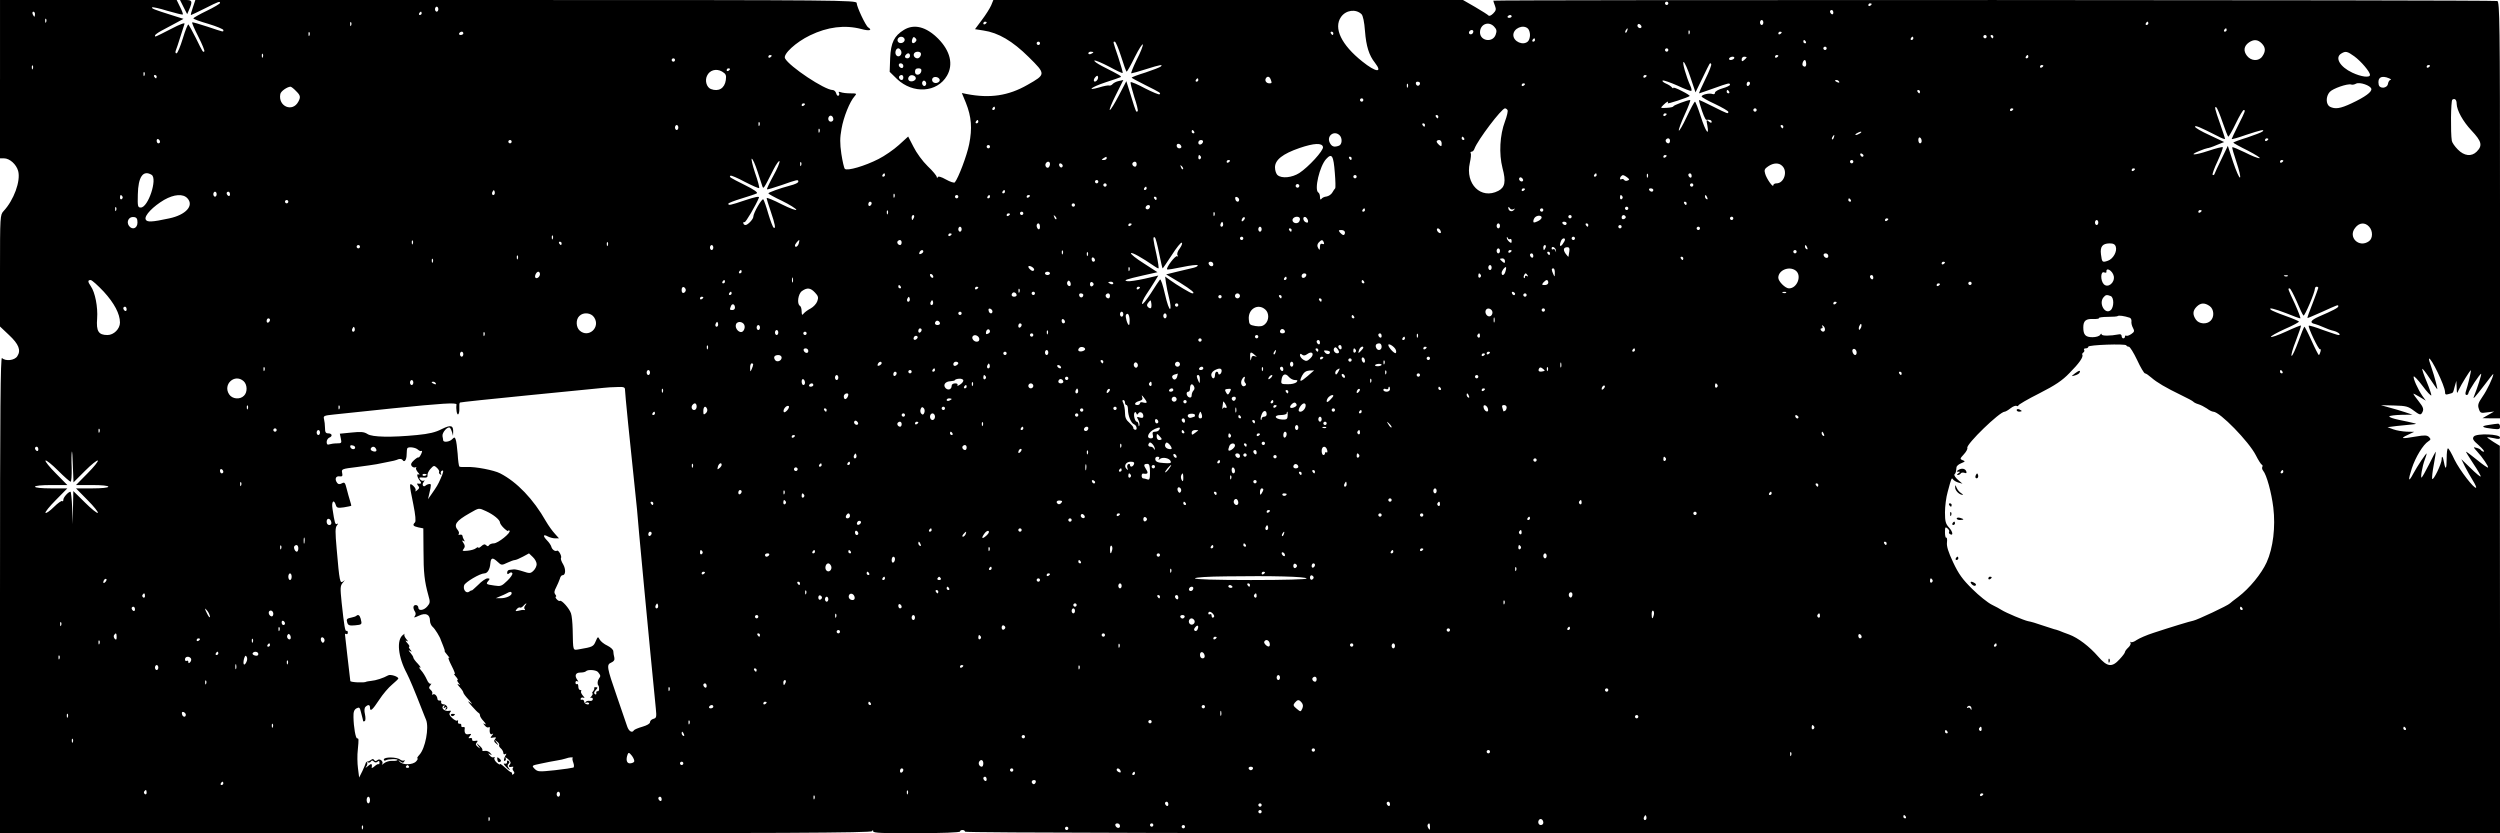 <?xml version="1.0" standalone="no"?>
<!DOCTYPE svg PUBLIC "-//W3C//DTD SVG 20010904//EN"
 "http://www.w3.org/TR/2001/REC-SVG-20010904/DTD/svg10.dtd">
<svg version="1.0" xmlns="http://www.w3.org/2000/svg"
 width="1500pt" height="500pt" viewBox="0 0 1500 500"
 preserveAspectRatio="xMidYMid meet">

<g transform="translate(0,500) scale(0.1,-0.1)"
fill="#000000" stroke="none">
<path d="M0 4525 l0 -475 24 0 c34 0 74 -36 85 -76 16 -60 -26 -175 -88 -241
-20 -22 -21 -31 -21 -357 l0 -335 54 -51 c59 -55 73 -92 50 -127 -16 -26 -71
-32 -92 -11 -9 9 -12 -314 -12 -1420 l0 -1432 2614 0 c2081 0 2615 3 2619 13
4 9 6 9 6 -1 1 -10 57 -12 261 -11 151 0 260 4 260 10 0 5 7 9 15 9 8 0 15 -4
15 -10 0 -7 1542 -10 4605 -10 l4605 0 0 1163 -1 1162 -39 24 c-22 14 -38 26
-37 27 1 2 19 -1 40 -5 28 -7 37 -6 37 4 0 21 -141 26 -157 6 -10 -13 -6 -22
30 -53 23 -21 37 -38 30 -38 -6 0 -14 4 -17 9 -3 5 -15 11 -27 14 -21 6 -21 5
3 -21 33 -36 71 -92 66 -97 -2 -3 -32 18 -65 45 -34 28 -64 50 -67 50 -2 0 18
-33 44 -72 27 -40 47 -75 44 -77 -2 -3 -30 20 -60 50 l-56 54 22 -45 c13 -25
34 -62 47 -83 14 -22 22 -41 20 -43 -10 -11 -99 105 -130 168 -17 37 -35 68
-39 68 -5 0 -8 -28 -8 -62 0 -63 -7 -72 -16 -22 -6 35 -14 44 -14 18 0 -26
-51 -132 -57 -117 -2 6 2 45 10 87 8 42 13 76 12 76 -2 0 -20 -34 -40 -75 -21
-42 -41 -77 -45 -80 -9 -6 4 69 19 108 6 16 11 31 11 35 0 10 -57 -76 -81
-121 -29 -55 -32 -41 -8 33 22 67 68 143 99 162 15 10 16 13 4 26 -12 11 -26
12 -78 3 -86 -15 -98 -13 -51 9 l40 19 -45 1 c-25 1 -61 7 -80 14 l-35 13 55
7 c30 3 71 7 90 9 31 3 32 4 10 9 -14 4 -53 12 -87 19 -34 7 -60 16 -57 21 3
4 35 8 72 9 l67 1 -45 15 c-25 8 -67 21 -95 28 l-50 14 80 -2 c71 -2 84 -5
118 -31 32 -24 40 -27 48 -15 14 22 11 34 -21 74 -17 21 -30 40 -30 42 0 3 17
-6 37 -18 l38 -23 -21 29 c-27 40 -56 104 -52 116 2 5 26 -20 53 -56 27 -37
51 -62 53 -57 1 4 -11 41 -28 82 -17 40 -29 75 -26 77 2 2 21 -22 42 -54 21
-32 42 -62 46 -67 8 -11 -13 70 -35 134 -9 24 -15 46 -13 48 11 11 96 -165 96
-199 0 -16 4 -19 23 -13 28 8 24 3 35 44 l10 35 2 -40 c1 -38 2 -39 12 -15 15
33 70 122 73 118 3 -3 -17 -88 -31 -130 -3 -10 -1 -18 5 -18 6 0 11 5 11 10 0
13 72 122 77 117 3 -3 -21 -80 -42 -132 -11 -27 1 -14 64 68 28 38 51 66 51
63 0 -18 -38 -98 -65 -136 -26 -38 -30 -50 -22 -73 8 -25 12 -27 50 -21 l42 5
-35 -20 -35 -20 53 -1 52 0 0 1249 c0 1126 -2 1249 -16 1255 -17 7 -6024 8
-6024 2 0 -3 4 -16 10 -31 8 -21 6 -29 -11 -46 -12 -12 -24 -17 -28 -12 -3 4
-39 27 -80 51 l-73 42 -1409 0 -1409 0 -13 -32 c-8 -18 -33 -58 -56 -88 l-41
-55 51 -8 c89 -13 174 -63 271 -159 104 -103 104 -104 -7 -167 -115 -66 -226
-82 -365 -55 l-29 6 24 -58 c34 -85 39 -154 20 -249 -14 -70 -65 -203 -86
-229 -4 -5 -28 3 -53 17 -30 17 -47 21 -50 14 -3 -8 -5 -8 -5 1 -1 7 -25 37
-55 65 -30 29 -68 81 -85 116 l-32 62 -56 -51 c-31 -28 -86 -66 -122 -84 -82
-42 -188 -73 -202 -59 -5 5 -14 45 -21 90 -9 63 -9 96 1 150 12 71 50 164 78
195 15 17 14 18 -25 18 -22 0 -48 3 -58 7 -11 4 -15 3 -10 -5 3 -6 2 -13 -3
-16 -5 -3 -11 3 -14 14 -3 11 -12 20 -21 20 -48 0 -260 141 -286 190 -13 25
65 97 150 138 105 51 209 64 308 38 47 -13 69 -8 41 10 -15 9 -69 124 -69 146
0 17 -108 18 -1984 18 l-1984 0 -15 -45 c-9 -25 -14 -45 -11 -45 2 0 40 18 84
40 85 43 90 44 90 32 0 -4 -36 -26 -80 -47 -44 -21 -80 -42 -80 -45 0 -4 41
-19 90 -33 50 -15 90 -32 90 -37 0 -13 7 -14 -95 20 -49 16 -90 28 -92 26 -3
-2 14 -41 37 -86 23 -45 39 -85 36 -88 -8 -7 -8 -8 -50 78 -21 41 -41 78 -45
83 -4 4 -19 -33 -34 -83 -15 -49 -32 -90 -38 -90 -7 0 -8 7 -4 18 4 9 16 46
27 81 11 35 22 70 25 78 4 9 -27 -2 -78 -29 -106 -54 -99 -51 -99 -41 0 5 17
17 37 28 21 11 59 32 86 46 l48 26 -73 23 c-102 32 -122 40 -115 46 3 3 44 -6
92 -21 48 -14 89 -24 92 -22 2 3 -5 23 -17 46 l-20 41 -530 0 -530 0 0 -475z
m10010 455 c0 -5 -4 -10 -10 -10 -5 0 -10 5 -10 10 0 6 5 10 10 10 6 0 10 -4
10 -10z m1220 -4 c0 -3 -4 -8 -10 -11 -5 -3 -10 -1 -10 4 0 6 5 11 10 11 6 0
10 -2 10 -4z m-8600 -31 c0 -8 -4 -15 -10 -15 -5 0 -10 7 -10 15 0 8 5 15 10
15 6 0 10 -7 10 -15z m5539 -30 c9 -9 17 -47 21 -102 7 -90 24 -145 60 -190
48 -62 6 -58 -76 8 -126 100 -174 201 -128 267 29 42 89 50 123 17z m2831 9
c0 -8 -4 -12 -10 -9 -5 3 -10 10 -10 16 0 5 5 9 10 9 6 0 10 -7 10 -16z
m-10790 -9 c0 -8 -2 -15 -4 -15 -2 0 -6 7 -10 15 -3 8 -1 15 4 15 6 0 10 -7
10 -15z m2320 5 c0 -5 -5 -10 -11 -10 -5 0 -7 5 -4 10 3 6 8 10 11 10 2 0 4
-4 4 -10z m6540 -18 c0 -5 -7 -9 -15 -9 -8 0 -12 4 -9 9 3 4 9 8 15 8 5 0 9
-4 9 -8z m-8793 -34 c-3 -8 -6 -5 -6 6 -1 11 2 17 5 13 3 -3 4 -12 1 -19z
m10303 -3 c0 -8 -4 -15 -10 -15 -5 0 -10 7 -10 15 0 8 5 15 10 15 6 0 10 -7
10 -15z m-8473 -17 c-3 -8 -6 -5 -6 6 -1 11 2 17 5 13 3 -3 4 -12 1 -19z
m3813 18 c0 -3 -4 -8 -10 -11 -5 -3 -10 -1 -10 4 0 6 5 11 10 11 6 0 10 -2 10
-4z m6970 -6 c0 -5 -5 -10 -11 -10 -5 0 -7 5 -4 10 3 6 8 10 11 10 2 0 4 -4 4
-10z m-3925 -20 c15 -16 17 -26 9 -48 -17 -50 -94 -39 -94 14 0 49 52 70 85
34z m882 -6 c-9 -9 -28 6 -21 18 4 6 10 6 17 -1 6 -6 8 -13 4 -17z m-679 -6
c7 -7 12 -24 12 -38 0 -14 -5 -31 -12 -38 -28 -28 -88 -2 -88 38 0 40 60 66
88 38z m595 -13 c-3 -9 -8 -14 -10 -11 -3 3 -2 9 2 15 9 16 15 13 8 -4z m3597
5 c0 -5 -5 -10 -11 -10 -5 0 -7 5 -4 10 3 6 8 10 11 10 2 0 4 -4 4 -10z
m-4520 -8 c0 -13 -12 -22 -22 -16 -10 6 -1 24 13 24 5 0 9 -4 9 -8z m1297 -14
c-3 -8 -6 -5 -6 6 -1 11 2 17 5 13 3 -3 4 -12 1 -19z m-8280 -10 c-3 -8 -6 -5
-6 6 -1 11 2 17 5 13 3 -3 4 -12 1 -19z m923 12 c0 -5 -7 -10 -16 -10 -8 0
-12 5 -9 10 3 6 10 10 16 10 5 0 9 -4 9 -10z m5220 0 c0 -5 -2 -10 -4 -10 -3
0 -8 5 -11 10 -3 6 -1 10 4 10 6 0 11 -4 11 -10z m2690 6 c0 -3 -4 -8 -10 -11
-5 -3 -10 -1 -10 4 0 6 5 11 10 11 6 0 10 -2 10 -4z m1230 -26 c0 -5 -4 -10
-10 -10 -5 0 -10 5 -10 10 0 6 5 10 10 10 6 0 10 -4 10 -10z m40 0 c0 -5 -2
-10 -4 -10 -3 0 -8 5 -11 10 -3 6 -1 10 4 10 6 0 11 -4 11 -10z m-480 -10 c0
-5 -5 -10 -11 -10 -5 0 -7 5 -4 10 3 6 8 10 11 10 2 0 4 -4 4 -10z m-2270 -10
c0 -5 -5 -10 -11 -10 -5 0 -7 5 -4 10 3 6 8 10 11 10 2 0 4 -4 4 -10z m1625
-10 c3 -5 1 -10 -4 -10 -6 0 -11 5 -11 10 0 6 2 10 4 10 3 0 8 -4 11 -10z
m2735 -10 c24 -24 25 -48 4 -78 -21 -31 -67 -29 -92 3 -23 29 -19 59 11 80 29
20 53 19 77 -5z m-7330 0 c0 -5 -4 -10 -10 -10 -5 0 -10 5 -10 10 0 6 5 10 10
10 6 0 10 -4 10 -10z m487 -80 c15 -49 30 -90 33 -90 3 0 25 39 49 88 24 48
46 82 48 75 2 -6 -14 -48 -37 -92 -22 -45 -36 -81 -32 -81 5 0 45 11 88 25 85
27 104 30 89 16 -6 -5 -47 -21 -92 -36 -46 -14 -83 -28 -83 -31 0 -2 37 -22
83 -45 92 -46 93 -47 84 -55 -3 -3 -42 13 -87 36 -44 24 -83 40 -86 37 -3 -3
7 -42 21 -87 15 -44 25 -84 21 -87 -9 -9 -10 -7 -40 91 l-28 89 -45 -86 c-25
-48 -49 -87 -54 -87 -5 0 11 41 36 90 l45 90 -27 -6 c-16 -3 -32 -12 -38 -19
-5 -6 -15 -10 -20 -8 -6 2 -32 -3 -58 -11 -82 -24 -51 1 36 30 45 14 86 29 90
31 9 5 0 10 -108 65 -33 17 -55 33 -48 35 6 2 46 -15 88 -37 42 -23 78 -40 81
-38 2 3 -10 44 -26 93 -34 101 -33 95 -21 95 5 0 22 -40 38 -90z m4233 50 c0
-5 -4 -10 -10 -10 -5 0 -10 5 -10 10 0 6 5 10 10 10 6 0 10 -4 10 -10z m-950
-10 c0 -5 -4 -10 -10 -10 -5 0 -10 5 -10 10 0 6 5 10 10 10 6 0 10 -4 10 -10z
m-3450 -14 c0 -2 -7 -6 -15 -10 -8 -3 -15 -1 -15 4 0 6 7 10 15 10 8 0 15 -2
15 -4z m7566 -24 c41 -30 94 -93 94 -111 0 -19 -53 -12 -106 13 -75 35 -107
91 -66 115 26 16 36 13 78 -17z m-12549 -4 c-3 -8 -6 -5 -6 6 -1 11 2 17 5 13
3 -3 4 -12 1 -19z m3053 8 c0 -3 -4 -8 -10 -11 -5 -3 -10 -1 -10 4 0 6 5 11
10 11 6 0 10 -2 10 -4z m6040 0 c0 -3 -4 -8 -10 -11 -5 -3 -10 -1 -10 4 0 6 5
11 10 11 6 0 10 -2 10 -4z m1500 -6 c0 -5 -5 -10 -11 -10 -5 0 -7 5 -4 10 3 6
8 10 11 10 2 0 4 -4 4 -10z m-1765 -10 c-3 -5 -13 -10 -21 -10 -8 0 -12 5 -9
10 3 6 13 10 21 10 8 0 12 -4 9 -10z m75 6 c0 -2 -7 -9 -15 -16 -12 -10 -15
-10 -15 4 0 9 7 16 15 16 8 0 15 -2 15 -4z m-6430 -16 c0 -5 -4 -10 -10 -10
-5 0 -10 5 -10 10 0 6 5 10 10 10 6 0 10 -4 10 -10z m6787 -20 c2 -19 -8 -26
-20 -14 -7 7 2 34 12 34 4 0 7 -9 8 -20z m-694 -85 l30 -89 41 84 c50 103 45
95 53 86 4 -4 -12 -45 -35 -91 -23 -47 -40 -85 -37 -85 2 0 41 14 87 30 89 32
98 35 98 21 0 -4 -20 -14 -45 -21 -25 -7 -45 -19 -45 -26 0 -8 -6 -11 -15 -8
-18 7 -65 -3 -65 -15 0 -4 36 -25 80 -45 44 -21 80 -42 80 -47 0 -14 -4 -12
-90 31 -44 22 -82 40 -84 40 -3 0 -1 -12 4 -27 17 -58 32 -92 38 -92 19 3 32
-2 32 -12 0 -8 -6 -7 -17 2 -15 13 -16 11 -9 -23 13 -70 -10 -39 -39 52 -16
50 -32 90 -35 90 -4 0 -26 -41 -50 -92 -24 -51 -45 -87 -47 -81 -2 6 14 49 36
97 22 47 36 86 32 86 -16 0 -101 -32 -101 -38 0 -4 -18 -8 -40 -9 -39 -2 -39
-2 -20 17 21 21 35 27 26 11 -6 -8 122 34 132 43 2 3 -19 16 -47 30 -28 15
-51 23 -51 19 0 -5 -4 -3 -8 2 -4 6 -20 17 -37 24 -16 7 -25 16 -18 18 6 2 46
-12 89 -31 42 -20 79 -34 82 -31 3 3 1 15 -5 28 -26 57 -52 148 -41 145 6 -2
25 -44 41 -93z m-9946 53 c-3 -8 -6 -5 -6 6 -1 11 2 17 5 13 3 -3 4 -12 1 -19z
m12063 18 c0 -3 -4 -8 -10 -11 -5 -3 -10 -1 -10 4 0 6 5 11 10 11 6 0 10 -2
10 -4z m2320 0 c0 -3 -4 -8 -10 -11 -5 -3 -10 -1 -10 4 0 6 5 11 10 11 6 0 10
-2 10 -4z m-10225 -86 c-7 -50 -43 -72 -90 -54 -25 10 -37 50 -23 79 15 34 55
46 90 26 23 -14 27 -21 23 -51z m25 66 c0 -3 -4 -8 -10 -11 -5 -3 -10 -1 -10
4 0 6 5 11 10 11 6 0 10 -2 10 -4z m-3513 -38 c-3 -8 -6 -5 -6 6 -1 11 2 17 5
13 3 -3 4 -12 1 -19z m73 -8 c0 -5 -2 -10 -4 -10 -3 0 -8 5 -11 10 -3 6 -1 10
4 10 6 0 11 -4 11 -10z m5641 -23 c-16 -16 -26 0 -10 19 9 11 15 12 17 4 2 -6
-1 -17 -7 -23z m3299 29 c0 -3 -4 -8 -10 -11 -5 -3 -10 -1 -10 4 0 6 5 11 10
11 6 0 10 -2 10 -4z m-2256 -22 c8 -22 8 -24 -8 -24 -18 0 -29 16 -21 30 9 15
22 12 29 -6z m6711 6 c11 -5 15 -9 8 -9 -6 -1 -13 -11 -15 -23 -4 -29 -51 -33
-56 -5 -8 42 17 57 63 37z m-7145 -10 c0 -5 -5 -10 -11 -10 -5 0 -7 5 -4 10 3
6 8 10 11 10 2 0 4 -4 4 -10z m3845 -10 c3 -6 -1 -7 -9 -4 -18 7 -21 14 -7 14
6 0 13 -4 16 -10z m-2515 -9 c0 -17 -18 -21 -24 -6 -3 9 0 15 9 15 8 0 15 -4
15 -9z m1980 0 c0 -6 -4 -13 -10 -16 -5 -3 -10 1 -10 9 0 9 5 16 10 16 6 0 10
-4 10 -9z m3728 -34 c4 -18 -36 -48 -119 -87 -68 -32 -98 -36 -130 -20 -24 14
-25 61 -1 88 18 21 108 52 129 45 7 -3 20 0 29 5 21 12 88 -11 92 -31z m-5781
11 c-3 -8 -6 -5 -6 6 -1 11 2 17 5 13 3 -3 4 -12 1 -19z m703 18 c0 -3 -4 -8
-10 -11 -5 -3 -10 -1 -10 4 0 6 5 11 10 11 6 0 10 -2 10 -4z m-7375 -41 c28
-27 30 -37 15 -65 -35 -66 -123 -28 -108 46 3 17 41 43 61 44 4 0 19 -11 32
-25z m8600 -5 c3 -5 1 -10 -4 -10 -6 0 -11 5 -11 10 0 6 2 10 4 10 3 0 8 -4
11 -10z m1145 0 c0 -5 -2 -10 -4 -10 -3 0 -8 5 -11 10 -3 6 -1 10 4 10 6 0 11
-4 11 -10z m-3340 -50 c0 -5 -4 -10 -10 -10 -5 0 -10 5 -10 10 0 6 5 10 10 10
6 0 10 -4 10 -10z m6560 -23 c1 -39 38 -106 89 -160 61 -65 68 -90 31 -127
-31 -31 -75 -26 -113 13 -18 18 -34 41 -36 52 -8 48 -6 240 3 247 15 10 26 0
26 -25z m-9910 -1 c0 -3 -4 -8 -10 -11 -5 -3 -10 -1 -10 4 0 6 5 11 10 11 6 0
10 -2 10 -4z m1140 -26 c0 -5 -5 -10 -11 -10 -5 0 -7 5 -4 10 3 6 8 10 11 10
2 0 4 -4 4 -10z m7366 -85 c16 -47 31 -85 34 -85 3 0 24 36 45 80 21 44 43 80
47 80 12 0 11 -5 -32 -90 -22 -44 -40 -82 -40 -84 0 -3 39 8 87 25 91 30 114
35 98 20 -6 -5 -47 -21 -92 -36 -46 -14 -83 -28 -83 -31 0 -2 39 -24 88 -48
48 -25 79 -45 69 -45 -10 -1 -49 15 -88 35 -39 19 -73 33 -75 31 -3 -2 9 -43
25 -90 16 -48 26 -89 21 -92 -5 -3 -23 39 -41 92 l-32 98 -38 -79 c-21 -43
-40 -83 -42 -90 -2 -6 -7 -8 -11 -5 -4 3 10 41 30 83 20 43 33 80 31 83 -3 3
-42 -7 -87 -22 -84 -28 -121 -28 -55 -1 21 9 43 16 49 17 6 0 31 8 56 19 l45
18 -87 41 c-49 22 -88 45 -88 51 0 10 31 -3 133 -55 26 -14 47 -22 47 -18 0 5
-14 46 -30 92 -31 87 -35 106 -22 97 5 -3 22 -44 38 -91z m-4291 75 c4 -6 -3
-36 -15 -68 -31 -82 -37 -194 -15 -280 22 -82 15 -116 -25 -137 -104 -54 -200
41 -171 168 6 27 9 53 5 58 -3 5 0 9 6 9 6 0 14 8 17 18 19 52 163 242 183
242 5 0 12 -5 15 -10z m1495 0 c0 -5 -4 -10 -10 -10 -5 0 -10 5 -10 10 0 6 5
10 10 10 6 0 10 -4 10 -10z m1540 6 c0 -3 -4 -8 -10 -11 -5 -3 -10 -1 -10 4 0
6 5 11 10 11 6 0 10 -2 10 -4z m-2080 -30 c0 -3 -4 -8 -10 -11 -5 -3 -10 -1
-10 4 0 6 5 11 10 11 6 0 10 -2 10 -4z m-5000 -32 c0 -8 -7 -14 -15 -14 -15 0
-21 21 -9 33 10 9 24 -2 24 -19z m3630 16 c0 -5 -2 -10 -4 -10 -3 0 -8 5 -11
10 -3 6 -1 10 4 10 6 0 11 -4 11 -10z m-2760 -30 c0 -5 -5 -10 -11 -10 -5 0
-7 5 -4 10 3 6 8 10 11 10 2 0 4 -4 4 -10z m-1313 -22 c-3 -8 -6 -5 -6 6 -1
11 2 17 5 13 3 -3 4 -12 1 -19z m3993 2 c0 -5 -2 -10 -4 -10 -3 0 -8 5 -11 10
-3 6 -1 10 4 10 6 0 11 -4 11 -10z m-4480 -15 c0 -8 -4 -15 -10 -15 -5 0 -10
7 -10 15 0 8 5 15 10 15 6 0 10 -7 10 -15z m6630 5 c0 -5 -2 -10 -4 -10 -3 0
-8 5 -11 10 -3 6 -1 10 4 10 6 0 11 -4 11 -10z m-5783 -32 c-3 -8 -6 -5 -6 6
-1 11 2 17 5 13 3 -3 4 -12 1 -19z m2248 2 c3 -5 1 -10 -4 -10 -6 0 -11 5 -11
10 0 6 2 10 4 10 3 0 8 -4 11 -10z m3995 -10 c-8 -5 -19 -10 -25 -10 -5 0 -3
5 5 10 8 5 20 10 25 10 6 0 3 -5 -5 -10z m-3122 -12 c17 -17 15 -55 -4 -62
-29 -11 -44 -6 -56 19 -19 41 28 75 60 43z m2965 -13 c-3 -9 -8 -14 -10 -11
-3 3 -2 9 2 15 9 16 15 13 8 -4z m-2218 -5 c3 -5 1 -10 -4 -10 -6 0 -11 5 -11
10 0 6 2 10 4 10 3 0 8 -4 11 -10z m2745 -16 c0 -8 -4 -14 -10 -14 -5 0 -10 9
-10 21 0 11 5 17 10 14 6 -3 10 -13 10 -21z m-10570 -5 c0 -5 -4 -9 -10 -9 -5
0 -10 7 -10 16 0 8 5 12 10 9 6 -3 10 -10 10 -16z m9060 6 c0 -8 -4 -15 -9
-15 -13 0 -22 16 -14 24 11 11 23 6 23 -9z m3590 11 c0 -3 -4 -8 -10 -11 -5
-3 -10 -1 -10 4 0 6 5 11 10 11 6 0 10 -2 10 -4z m-10540 -16 c0 -5 -4 -10
-10 -10 -5 0 -10 5 -10 10 0 6 5 10 10 10 6 0 10 -4 10 -10z m4148 -2 c-6 -18
-28 -21 -28 -4 0 9 7 16 16 16 9 0 14 -5 12 -12z m1432 -9 c0 -18 -2 -19 -15
-9 -8 7 -15 16 -15 21 0 5 7 9 15 9 9 0 15 -9 15 -21z m-1562 -17 c2 -7 -3
-12 -12 -12 -9 0 -16 7 -16 16 0 17 22 14 28 -4z m850 -4 c4 -21 -87 -120
-142 -156 -44 -28 -105 -34 -130 -13 -9 7 -16 28 -16 47 0 45 46 81 147 116
88 30 136 32 141 6z m-1998 2 c0 -5 -4 -10 -10 -10 -5 0 -10 5 -10 10 0 6 5
10 10 10 6 0 10 -4 10 -10z m5241 -53 c-1 -12 -15 -9 -19 4 -3 6 1 10 8 8 6
-3 11 -8 11 -12z m-3976 -6 c3 -5 1 -12 -5 -16 -5 -3 -10 1 -10 9 0 18 6 21
15 7z m804 -98 c4 -48 5 -90 2 -93 -3 -3 -11 -14 -17 -25 -6 -11 -22 -22 -35
-24 -13 -1 -27 -8 -31 -15 -5 -6 -8 -2 -8 11 0 12 -4 25 -10 28 -26 16 8 159
47 201 34 37 44 22 52 -83z m1991 103 c0 -3 -4 -8 -10 -11 -5 -3 -10 -1 -10 4
0 6 5 11 10 11 6 0 10 -2 10 -4z m-3360 -16 c0 -5 -8 -10 -17 -10 -15 0 -16 2
-3 10 19 12 20 12 20 0z m1470 0 c0 -5 -2 -10 -4 -10 -3 0 -8 5 -11 10 -3 6
-1 10 4 10 6 0 11 -4 11 -10z m-3565 -78 c13 -39 26 -80 29 -89 7 -18 6 -21
68 102 17 33 33 54 35 48 3 -7 -14 -47 -37 -88 -23 -42 -40 -78 -38 -81 3 -2
42 10 89 26 93 33 99 34 99 21 0 -8 -17 -16 -55 -26 -54 -14 -125 -40 -125
-45 0 -3 37 -24 82 -45 45 -22 83 -46 86 -53 2 -7 -37 7 -87 32 -50 26 -91 42
-91 38 0 -5 11 -42 25 -82 26 -76 31 -105 17 -96 -5 3 -19 40 -32 83 -12 43
-26 82 -30 87 -8 8 -60 -82 -60 -104 0 -15 -33 -50 -47 -50 -7 0 -13 5 -13 12
0 6 3 8 7 5 5 -6 70 104 87 148 3 9 -25 3 -82 -16 -92 -31 -102 -33 -102 -21
0 4 36 18 79 31 43 13 85 27 92 31 8 5 -17 23 -72 50 -94 47 -95 48 -86 56 3
3 42 -13 86 -37 45 -23 83 -40 86 -37 3 2 -8 44 -25 92 -16 48 -24 86 -19 84
6 -2 21 -36 34 -76z m2835 64 c0 -3 -4 -8 -10 -11 -5 -3 -10 -1 -10 4 0 6 5
11 10 11 6 0 10 -2 10 -4z m3740 -6 c0 -5 -4 -10 -10 -10 -5 0 -10 5 -10 10 0
6 5 10 10 10 6 0 10 -4 10 -10z m2580 6 c0 -3 -4 -8 -10 -11 -5 -3 -10 -1 -10
4 0 6 5 11 10 11 6 0 10 -2 10 -4z m-8893 -28 c-3 -8 -6 -5 -6 6 -1 11 2 17 5
13 3 -3 4 -12 1 -19z m1493 8 c0 -8 -4 -17 -9 -21 -12 -7 -24 12 -16 25 9 15
25 12 25 -4z m520 -1 c0 -8 -4 -15 -9 -15 -13 0 -22 16 -14 24 11 11 23 6 23
-9z m-445 -4 c3 -5 1 -12 -4 -15 -5 -3 -11 1 -15 9 -6 16 9 21 19 6z m4319 -7
c34 -33 10 -104 -35 -104 -10 0 -19 -5 -19 -11 0 -19 -41 39 -49 69 -7 22 -3
30 18 44 32 22 65 23 85 2z m-3596 -19 c-3 -3 -9 2 -12 12 -6 14 -5 15 5 6 7
-7 10 -15 7 -18z m5712 1 c0 -3 -4 -8 -10 -11 -5 -3 -10 -1 -10 4 0 6 5 11 10
11 6 0 10 -2 10 -4z m-11900 -35 c36 -24 -21 -196 -65 -196 -18 0 -20 6 -18
78 2 107 32 149 83 118z m4400 -1 c0 -5 -5 -10 -11 -10 -5 0 -7 5 -4 10 3 6 8
10 11 10 2 0 4 -4 4 -10z m4270 0 c0 -5 -5 -10 -11 -10 -5 0 -7 5 -4 10 3 6 8
10 11 10 2 0 4 -4 4 -10z m307 -12 c-3 -8 -6 -5 -6 6 -1 11 2 17 5 13 3 -3 4
-12 1 -19z m263 6 c0 -8 -4 -12 -10 -9 -5 3 -10 10 -10 16 0 5 5 9 10 9 6 0
10 -7 10 -16z m-2010 -4 c0 -5 -4 -10 -10 -10 -5 0 -10 5 -10 10 0 6 5 10 10
10 6 0 10 -4 10 -10z m1623 -4 c15 -12 15 -14 3 -19 -9 -4 -18 -2 -21 4 -4 5
-11 7 -16 4 -10 -7 -12 8 -2 18 9 10 15 8 36 -7z m-626 -22 c-9 -9 -28 6 -21
18 4 6 10 6 17 -1 6 -6 8 -13 4 -17z m-2547 -4 c0 -5 -4 -10 -10 -10 -5 0 -10
5 -10 10 0 6 5 10 10 10 6 0 10 -4 10 -10z m50 -20 c0 -5 -4 -10 -10 -10 -5 0
-10 5 -10 10 0 6 5 10 10 10 6 0 10 -4 10 -10z m1154 -11 c-3 -5 -10 -7 -15
-3 -5 3 -7 10 -3 15 3 5 10 7 15 3 5 -3 7 -10 3 -15z m2366 11 c0 -5 -4 -10
-10 -10 -5 0 -10 5 -10 10 0 6 5 10 10 10 6 0 10 -4 10 -10z m-3280 -20 c0 -5
-5 -10 -11 -10 -5 0 -7 5 -4 10 3 6 8 10 11 10 2 0 4 -4 4 -10z m2270 -4 c0
-3 -4 -8 -10 -11 -5 -3 -10 -1 -10 4 0 6 5 11 10 11 6 0 10 -2 10 -4z m770 -6
c0 -5 -4 -10 -9 -10 -6 0 -13 5 -16 10 -3 6 1 10 9 10 9 0 16 -4 16 -10z
m-6954 -27 c-10 -10 -19 5 -10 18 6 11 8 11 12 0 2 -7 1 -15 -2 -18z m3064 17
c0 -5 -5 -10 -11 -10 -5 0 -7 5 -4 10 3 6 8 10 11 10 2 0 4 -4 4 -10z m-4730
-15 c0 -8 -4 -15 -10 -15 -5 0 -10 7 -10 15 0 8 5 15 10 15 6 0 10 -7 10 -15z
m80 -1 c0 -8 -4 -12 -10 -9 -5 3 -10 10 -10 16 0 5 5 9 10 9 6 0 10 -7 10 -16z
m3987 -16 c-3 -8 -6 -5 -6 6 -1 11 2 17 5 13 3 -3 4 -12 1 -19z m-4632 3 c3
-5 1 -12 -5 -16 -5 -3 -10 1 -10 9 0 18 6 21 15 7z m390 -11 c40 -44 -10 -99
-109 -120 -106 -23 -135 -24 -142 -6 -9 23 45 78 111 117 60 34 114 38 140 9z
m4625 10 c0 -5 -4 -10 -10 -10 -5 0 -10 5 -10 10 0 6 5 10 10 10 6 0 10 -4 10
-10z m190 0 c0 -5 -5 -10 -11 -10 -5 0 -7 5 -4 10 3 6 8 10 11 10 2 0 4 -4 4
-10z m240 6 c0 -3 -4 -8 -10 -11 -5 -3 -10 -1 -10 4 0 6 5 11 10 11 6 0 10 -2
10 -4z m3555 -5 c3 -5 1 -12 -5 -16 -5 -3 -10 1 -10 9 0 18 6 21 15 7z m509
-7 c3 -8 2 -12 -4 -9 -6 3 -10 10 -10 16 0 14 7 11 14 -7z m-3304 -4 c0 -5 -2
-10 -4 -10 -3 0 -8 5 -11 10 -3 6 -1 10 4 10 6 0 11 -4 11 -10z m495 -8 c0
-18 -20 -15 -23 4 -3 10 1 15 10 12 7 -3 13 -10 13 -16z m3670 -2 c3 -5 1 -10
-4 -10 -6 0 -11 5 -11 10 0 6 2 10 4 10 3 0 8 -4 11 -10z m-9375 -10 c0 -5 -4
-10 -10 -10 -5 0 -10 5 -10 10 0 6 5 10 10 10 6 0 10 -4 10 -10z m3500 -9 c0
-6 -4 -13 -10 -16 -5 -3 -10 1 -10 9 0 9 5 16 10 16 6 0 10 -4 10 -9z m4890
-1 c0 -5 -2 -10 -4 -10 -3 0 -8 5 -11 10 -3 6 -1 10 4 10 6 0 11 -4 11 -10z
m-3670 -10 c0 -5 -4 -10 -10 -10 -5 0 -10 5 -10 10 0 6 5 10 10 10 6 0 10 -4
10 -10z m450 -8 c0 -13 -12 -22 -22 -16 -10 6 -1 24 13 24 5 0 9 -4 9 -8z
m-6203 -24 c-3 -8 -6 -5 -6 6 -1 11 2 17 5 13 3 -3 4 -12 1 -19z m8384 7 c11
6 11 5 2 -5 -12 -14 -33 -6 -33 13 0 8 3 7 9 -2 5 -8 14 -10 22 -6z m689 5 c0
-5 -4 -10 -10 -10 -5 0 -10 5 -10 10 0 6 5 10 10 10 6 0 10 -4 10 -10z m-1580
-10 c0 -5 -5 -10 -11 -10 -5 0 -7 5 -4 10 3 6 8 10 11 10 2 0 4 -4 4 -10z
m1070 0 c0 -5 -4 -10 -10 -10 -5 0 -10 5 -10 10 0 6 5 10 10 10 6 0 10 -4 10
-10z m-3933 -22 c-3 -8 -6 -5 -6 6 -1 11 2 17 5 13 3 -3 4 -12 1 -19z m7883
18 c0 -3 -4 -8 -10 -11 -5 -3 -10 -1 -10 4 0 6 5 11 10 11 6 0 10 -2 10 -4z
m-7070 -16 c0 -5 -4 -10 -10 -10 -5 0 -10 5 -10 10 0 6 5 10 10 10 6 0 10 -4
10 -10z m1147 -12 c-3 -8 -6 -5 -6 6 -1 11 2 17 5 13 3 -3 4 -12 1 -19z
m-1227 8 c0 -3 -4 -8 -10 -11 -5 -3 -10 -1 -10 4 0 6 5 11 10 11 6 0 10 -2 10
-4z m-576 -21 c-4 -8 -8 -15 -10 -15 -2 0 -4 7 -4 15 0 8 4 15 10 15 5 0 7 -7
4 -15z m854 -10 c-3 -3 -9 2 -12 12 -6 14 -5 15 5 6 7 -7 10 -15 7 -18z m2912
10 c0 -7 -11 -17 -25 -23 -20 -9 -25 -9 -25 1 0 7 5 18 10 23 14 14 40 13 40
-1z m180 5 c0 -5 -4 -10 -10 -10 -5 0 -10 5 -10 10 0 6 5 10 10 10 6 0 10 -4
10 -10z m324 1 c3 -5 -1 -11 -9 -15 -9 -3 -15 0 -15 9 0 16 16 20 24 6z
m-8929 -36 c0 -35 -31 -47 -51 -20 -18 25 0 57 29 53 17 -2 22 -10 22 -33z
m6637 13 c-7 -7 -12 -8 -12 -2 0 14 12 26 19 19 2 -3 -1 -11 -7 -17z m338 8
c0 -8 -5 -18 -10 -21 -17 -11 -40 3 -34 20 8 19 44 20 44 1z m48 -9 c2 -12 -1
-15 -12 -11 -19 7 -22 38 -3 32 6 -3 13 -12 15 -21z m2552 13 c0 -5 -4 -10
-10 -10 -5 0 -10 5 -10 10 0 6 5 10 10 10 6 0 10 -4 10 -10z m930 -4 c0 -3 -4
-8 -10 -11 -5 -3 -10 -1 -10 4 0 6 5 11 10 11 6 0 10 -2 10 -4z m1260 -21 c0
-8 -4 -15 -10 -15 -5 0 -10 7 -10 15 0 8 5 15 10 15 6 0 10 -7 10 -15z m-5254
-22 c-10 -10 -19 5 -10 18 6 11 8 11 12 0 2 -7 1 -15 -2 -18z m2064 17 c0 -5
-4 -10 -9 -10 -6 0 -13 5 -16 10 -3 6 1 10 9 10 9 0 16 -4 16 -10z m-3160 -21
c0 -11 -4 -17 -10 -14 -5 3 -10 13 -10 21 0 8 5 14 10 14 6 0 10 -9 10 -21z
m550 17 c0 -3 -4 -8 -10 -11 -5 -3 -10 -1 -10 4 0 6 5 11 10 11 6 0 10 -2 10
-4z m2210 -11 c0 -8 -4 -15 -10 -15 -5 0 -10 7 -10 15 0 8 5 15 10 15 6 0 10
-7 10 -15z m530 5 c0 -5 -2 -10 -4 -10 -3 0 -8 5 -11 10 -3 6 -1 10 4 10 6 0
11 -4 11 -10z m4685 -10 c23 -25 23 -70 -1 -87 -59 -43 -128 24 -83 80 24 32
59 35 84 7z m-4485 0 c0 -5 -4 -10 -10 -10 -5 0 -10 5 -10 10 0 6 5 10 10 10
6 0 10 -4 10 -10z m-3960 -15 c0 -8 -4 -15 -10 -15 -5 0 -10 7 -10 15 0 8 5
15 10 15 6 0 10 -7 10 -15z m1800 0 c0 -8 -4 -15 -10 -15 -5 0 -10 7 -10 15 0
8 5 15 10 15 6 0 10 -7 10 -15z m2630 5 c0 -5 -4 -10 -10 -10 -5 0 -10 5 -10
10 0 6 5 10 10 10 6 0 10 -4 10 -10z m-2450 -10 c0 -5 -2 -10 -4 -10 -3 0 -8
5 -11 10 -3 6 -1 10 4 10 6 0 11 -4 11 -10z m894 -6 c4 -10 1 -14 -6 -12 -15
5 -23 28 -10 28 5 0 13 -7 16 -16z m-574 -9 c0 -8 -4 -15 -9 -15 -5 0 -14 7
-21 15 -10 13 -9 15 9 15 12 0 21 -6 21 -15z m-2360 -9 c0 -3 -4 -8 -10 -11
-5 -3 -10 -1 -10 4 0 6 5 11 10 11 6 0 10 -2 10 -4z m-2393 -28 c-3 -8 -6 -5
-6 6 -1 11 2 17 5 13 3 -3 4 -12 1 -19z m3638 -88 c10 -49 19 -90 21 -90 2 0
26 36 55 80 28 44 55 78 60 74 5 -3 -1 -18 -12 -34 -13 -16 -18 -33 -14 -41 5
-7 4 -10 -2 -6 -10 7 -69 -71 -60 -79 2 -3 43 4 91 14 48 10 89 15 92 11 3 -5
-8 -11 -23 -15 -15 -3 -59 -14 -97 -23 l-69 -17 82 -49 c70 -44 96 -65 75 -65
-9 0 -96 52 -131 78 l-32 23 5 -38 c3 -21 11 -63 19 -93 8 -31 11 -58 6 -63
-5 -5 -19 34 -31 88 -12 53 -25 93 -30 88 -4 -4 -29 -42 -55 -83 -27 -41 -50
-70 -52 -63 -3 7 9 32 24 55 16 24 39 59 51 79 l22 36 -82 -19 c-45 -10 -92
-17 -103 -15 -28 5 -10 11 95 35 l85 19 -82 53 c-46 29 -80 56 -77 61 4 8 65
-26 139 -77 11 -8 22 -14 26 -14 3 0 -2 37 -12 83 -21 93 -23 110 -10 103 5
-3 16 -46 26 -96z m505 90 c0 -5 -4 -10 -10 -10 -5 0 -10 5 -10 10 0 6 5 10
10 10 6 0 10 -4 10 -10z m1601 -4 c5 3 9 -2 9 -12 0 -13 -3 -14 -15 -4 -8 7
-15 18 -14 24 0 7 2 6 6 -2 2 -6 9 -10 14 -6z m389 4 c0 -5 -4 -10 -10 -10 -5
0 -10 5 -10 10 0 6 5 10 10 10 6 0 10 -4 10 -10z m-60 -8 c0 -5 -7 -17 -15
-28 -15 -19 -20 -8 -9 20 6 17 24 22 24 8z m-6913 -24 c-3 -8 -6 -5 -6 6 -1
11 2 17 5 13 3 -3 4 -12 1 -19z m2316 2 c-5 -19 -23 -29 -23 -12 0 7 20 32 26
32 1 0 0 -9 -3 -20z m617 5 c0 -8 -4 -15 -9 -15 -13 0 -22 16 -14 24 11 11 23
6 23 -9z m2533 1 c4 -10 1 -13 -9 -9 -10 3 -14 -2 -14 -18 -1 -21 -2 -22 -11
-7 -7 13 -6 22 3 33 17 18 24 19 31 1z m-4573 -6 c0 -5 -2 -10 -4 -10 -3 0 -8
5 -11 10 -3 6 -1 10 4 10 6 0 11 -4 11 -10z m277 -12 c-3 -8 -6 -5 -6 6 -1 11
2 17 5 13 3 -3 4 -12 1 -19z m9048 -8 c9 -29 -16 -73 -47 -84 -34 -12 -36 -10
-42 38 -6 47 9 65 51 66 23 0 33 -5 38 -20z m-10535 0 c0 -5 -4 -10 -10 -10
-5 0 -10 5 -10 10 0 6 5 10 10 10 6 0 10 -4 10 -10z m2120 -5 c0 -8 -4 -15
-10 -15 -5 0 -10 7 -10 15 0 8 5 15 10 15 6 0 10 -7 10 -15z m4994 0 c-4 -8
-8 -15 -10 -15 -2 0 -4 7 -4 15 0 8 4 15 10 15 5 0 7 -7 4 -15z m1570 -1 c3
-8 2 -12 -4 -9 -6 3 -10 10 -10 16 0 14 7 11 14 -7z m-1508 -18 c2 -13 1 -13
-3 -1 -2 8 -9 13 -14 10 -5 -4 -9 -1 -9 5 0 18 25 5 26 -14z m80 -5 c-2 -14
-5 -28 -5 -31 -1 -2 -8 6 -17 18 -17 24 -13 39 11 39 11 0 14 -8 11 -26z
m-416 4 c0 -8 -4 -15 -10 -15 -5 0 -10 7 -10 15 0 8 5 15 10 15 6 0 10 -7 10
-15z m-3460 -4 c0 -5 -7 -11 -14 -14 -10 -4 -13 -1 -9 9 6 15 23 19 23 5z
m837 -13 c-3 -8 -6 -5 -6 6 -1 11 2 17 5 13 3 -3 4 -12 1 -19z m2693 18 c0 -3
-4 -8 -10 -11 -5 -3 -10 -1 -10 4 0 6 5 11 10 11 6 0 10 -2 10 -4z m1710 -6
c0 -5 -4 -10 -10 -10 -5 0 -10 5 -10 10 0 6 5 10 10 10 6 0 10 -4 10 -10z
m-4253 -22 c-3 -8 -6 -5 -6 6 -1 11 2 17 5 13 3 -3 4 -12 1 -19z m2773 12 c0
-5 -2 -10 -4 -10 -3 0 -8 5 -11 10 -3 6 -1 10 4 10 6 0 11 -4 11 -10z m-100
-16 c0 -8 -4 -12 -10 -9 -5 3 -10 10 -10 16 0 5 5 9 10 9 6 0 10 -7 10 -16z
m1770 0 c0 -17 -22 -14 -28 4 -2 7 3 12 12 12 9 0 16 -7 16 -16z m-7863 -16
c-3 -8 -6 -5 -6 6 -1 11 2 17 5 13 3 -3 4 -12 1 -19z m3463 -9 c0 -5 -4 -9
-10 -9 -5 0 -10 7 -10 16 0 8 5 12 10 9 6 -3 10 -10 10 -16z m3530 11 c0 -5
-2 -10 -4 -10 -3 0 -8 5 -11 10 -3 6 -1 10 4 10 6 0 11 -4 11 -10z m-7503 -22
c-3 -8 -6 -5 -6 6 -1 11 2 17 5 13 3 -3 4 -12 1 -19z m6433 6 c0 -14 -3 -14
-15 -4 -8 7 -15 14 -15 16 0 2 7 4 15 4 8 0 15 -7 15 -16z m-1750 -20 c0 -17
-22 -14 -28 4 -2 7 3 12 12 12 9 0 16 -7 16 -16z m4390 12 c0 -3 -4 -8 -10
-11 -5 -3 -10 -1 -10 4 0 6 5 11 10 11 6 0 10 -2 10 -4z m-5466 -47 c-4 -6
-11 -6 -20 2 -21 17 -17 31 6 19 11 -6 18 -15 14 -21z m2746 16 c0 -8 -4 -15
-10 -15 -5 0 -10 7 -10 15 0 8 5 15 10 15 6 0 10 -7 10 -15z m-2173 -17 c-3
-8 -6 -5 -6 6 -1 11 2 17 5 13 3 -3 4 -12 1 -19z m2256 -6 c-6 -24 -23 -30
-23 -9 0 13 21 39 26 34 2 -2 1 -13 -3 -25z m296 -9 c0 -25 -1 -26 -9 -8 -12
27 -12 35 0 35 6 0 10 -12 9 -27z m1445 14 c39 -29 10 -107 -40 -107 -22 0
-64 42 -64 64 0 45 65 72 104 43z m1909 -34 c7 -39 -35 -73 -60 -48 -21 22
-20 80 2 71 8 -3 14 -2 14 2 -5 33 37 9 44 -25z m-8233 27 c0 -5 -5 -10 -11
-10 -5 0 -7 5 -4 10 3 6 8 10 11 10 2 0 4 -4 4 -10z m-1210 -14 c0 -16 -18
-31 -27 -22 -8 8 5 36 17 36 5 0 10 -6 10 -14z m3060 4 c0 -5 -7 -10 -15 -10
-8 0 -15 5 -15 10 0 6 7 10 15 10 8 0 15 -4 15 -10z m-700 -21 c0 -6 -4 -7
-10 -4 -5 3 -10 11 -10 16 0 6 5 7 10 4 6 -3 10 -11 10 -16z m2238 9 c-6 -18
-28 -21 -28 -4 0 9 7 16 16 16 9 0 14 -5 12 -12z m1047 3 c3 -5 1 -12 -5 -16
-5 -3 -10 1 -10 9 0 18 6 21 15 7z m281 -3 c4 -7 3 -8 -4 -4 -7 4 -12 2 -12
-5 0 -7 -3 -10 -6 -6 -6 5 3 27 11 27 2 0 7 -5 11 -12z m2074 -14 c0 -8 -4
-12 -10 -9 -5 3 -10 10 -10 16 0 5 5 9 10 9 6 0 10 -7 10 -16z m2487 10 c-3
-3 -12 -4 -19 -1 -8 3 -5 6 6 6 11 1 17 -2 13 -5z m-8970 -36 c-3 -7 -5 -2 -5
12 0 14 2 19 5 13 2 -7 2 -19 0 -25z m2963 22 c0 -5 -5 -10 -11 -10 -5 0 -7 5
-4 10 3 6 8 10 11 10 2 0 4 -4 4 -10z m-7097 -80 c63 -69 97 -133 97 -185 0
-38 -37 -75 -75 -75 -54 0 -68 23 -62 99 5 69 -12 157 -38 194 -19 27 -19 37
-1 37 8 0 43 -32 79 -70z m3727 60 c0 -5 -5 -10 -11 -10 -5 0 -7 5 -4 10 3 6
8 10 11 10 2 0 4 -4 4 -10z m2073 -23 c-3 -5 -10 -4 -15 1 -6 6 -7 16 -3 22 6
9 9 9 16 -1 4 -7 5 -17 2 -22z m1762 23 c3 -5 1 -10 -4 -10 -6 0 -11 5 -11 10
0 6 2 10 4 10 3 0 8 -4 11 -10z m1105 -5 c0 -9 -9 -15 -21 -15 -18 0 -19 2 -9
15 7 8 16 15 21 15 5 0 9 -7 9 -15z m-2728 -10 c0 -5 -5 -11 -11 -13 -6 -2
-11 4 -11 13 0 9 5 15 11 13 6 -2 11 -8 11 -13z m118 5 c0 -5 -7 -7 -15 -4 -8
4 -15 8 -15 10 0 2 7 4 15 4 8 0 15 -4 15 -10z m5150 0 c0 -5 -4 -10 -10 -10
-5 0 -10 5 -10 10 0 6 5 10 10 10 6 0 10 -4 10 -10z m-190 -4 c0 -3 -4 -8 -10
-11 -5 -3 -10 -1 -10 4 0 6 5 11 10 11 6 0 10 -2 10 -4z m-6235 -16 c3 -5 1
-10 -4 -10 -6 0 -11 5 -11 10 0 6 2 10 4 10 3 0 8 -4 11 -10z m-1290 -20 c0
-7 -6 -15 -12 -17 -8 -3 -13 4 -13 17 0 13 5 20 13 18 6 -3 12 -11 12 -18z
m1755 16 c0 -3 -4 -8 -10 -11 -5 -3 -10 -1 -10 4 0 6 5 11 10 11 6 0 10 -2 10
-4z m970 0 c0 -3 -4 -8 -10 -11 -5 -3 -10 -1 -10 4 0 6 5 11 10 11 6 0 10 -2
10 -4z m7070 -3 c-1 -5 -16 -46 -34 -93 -19 -47 -33 -86 -31 -88 1 -1 41 16
90 38 95 43 95 44 95 32 0 -8 -30 -24 -118 -62 -49 -22 -56 -37 -21 -44 8 -2
30 -10 50 -19 19 -9 47 -19 62 -22 27 -7 47 -25 28 -25 -5 0 -47 14 -92 30
-45 17 -84 29 -86 26 -7 -7 59 -146 67 -141 5 3 6 -4 3 -15 -3 -11 -7 -20 -10
-20 -2 0 -22 38 -43 85 -21 47 -41 85 -43 85 -3 0 -19 -40 -37 -90 -18 -49
-36 -87 -40 -85 -5 3 7 44 26 92 18 48 32 88 30 90 -2 2 -42 -14 -89 -36 -48
-22 -89 -36 -91 -32 -3 4 35 25 83 47 49 21 87 42 85 45 -2 3 -38 19 -81 34
-43 15 -82 32 -87 36 -19 17 19 8 94 -21 41 -17 78 -30 82 -30 4 0 -11 39 -32
86 -44 94 -44 94 -32 94 5 0 23 -35 42 -77 18 -43 36 -82 41 -86 6 -8 69 139
69 163 0 5 5 10 10 10 6 0 10 -3 10 -7z m-9020 -28 c20 -21 22 -30 14 -52 -5
-15 -23 -34 -39 -43 -16 -8 -35 -22 -42 -30 -10 -13 -12 -11 -13 12 0 15 -4
30 -10 33 -20 12 -11 73 12 89 31 22 51 20 78 -9z m1227 3 c-3 -8 -6 -5 -6 6
-1 11 2 17 5 13 3 -3 4 -12 1 -19z m-1727 -8 c0 -5 -5 -10 -11 -10 -5 0 -7 5
-4 10 3 6 8 10 11 10 2 0 4 -4 4 -10z m1710 -11 c0 -5 -7 -9 -15 -9 -15 0 -20
12 -9 23 8 8 24 -1 24 -14z m110 11 c0 -5 -4 -10 -10 -10 -5 0 -10 5 -10 10 0
6 5 10 10 10 6 0 10 -4 10 -10z m2881 -3 c-1 -12 -15 -9 -19 4 -3 6 1 10 8 8
6 -3 11 -8 11 -12z m1626 7 c-3 -3 -12 -4 -19 -1 -8 3 -5 6 6 6 11 1 17 -2 13
-5z m-4217 -13 c0 -17 -18 -21 -24 -6 -3 9 0 15 9 15 8 0 15 -4 15 -9z m160
-6 c0 -8 -4 -15 -9 -15 -13 0 -22 16 -14 24 11 11 23 6 23 -9z m780 0 c0 -8
-7 -15 -15 -15 -8 0 -15 7 -15 15 0 8 7 15 15 15 8 0 15 -7 15 -15z m1720 5
c0 -5 -4 -10 -10 -10 -5 0 -10 5 -10 10 0 6 5 10 10 10 6 0 10 -4 10 -10z
m-1830 -10 c0 -5 -4 -10 -10 -10 -5 0 -10 5 -10 10 0 6 5 10 10 10 6 0 10 -4
10 -10z m360 0 c0 -5 -2 -10 -4 -10 -3 0 -8 5 -11 10 -3 6 -1 10 4 10 6 0 11
-4 11 -10z m4974 4 c21 -8 21 -67 0 -85 -34 -28 -73 41 -43 77 13 16 20 17 43
8z m-8444 -8 c0 -3 -4 -8 -10 -11 -5 -3 -10 -1 -10 4 0 6 5 11 10 11 6 0 10
-2 10 -4z m1236 -23 c-10 -10 -19 5 -10 18 6 11 8 11 12 0 2 -7 1 -15 -2 -18z
m2474 7 c0 -5 -2 -10 -4 -10 -3 0 -8 5 -11 10 -3 6 -1 10 4 10 6 0 11 -4 11
-10z m-2334 -27 c-10 -10 -19 5 -10 18 6 11 8 11 12 0 2 -7 1 -15 -2 -18z
m1310 -21 c-4 -3 -11 -1 -18 6 -8 8 -8 15 3 28 13 16 14 16 17 -5 2 -13 1 -25
-2 -29z m4114 34 c0 -3 -4 -8 -10 -11 -5 -3 -10 -1 -10 4 0 6 5 11 10 11 6 0
10 -2 10 -4z m-6610 -32 c0 -8 -7 -14 -15 -14 -17 0 -18 2 -9 24 7 18 24 12
24 -10z m2660 16 c0 -5 -4 -10 -10 -10 -5 0 -10 5 -10 10 0 6 5 10 10 10 6 0
10 -4 10 -10z m6188 -6 c26 -18 30 -65 6 -88 -23 -24 -70 -20 -88 6 -21 30
-20 54 4 78 24 24 48 25 78 4z m-12498 -20 c0 -8 -4 -12 -10 -9 -5 3 -10 10
-10 16 0 5 5 9 10 9 6 0 10 -7 10 -16z m6832 -1 c24 -21 23 -65 -1 -87 -15
-14 -29 -16 -58 -12 -35 6 -38 10 -40 41 -5 62 56 97 99 58z m-1637 -11 c0
-18 -20 -15 -23 4 -3 10 1 15 10 12 7 -3 13 -10 13 -16z m3000 -7 c0 -11 -7
-21 -16 -23 -18 -3 -33 23 -23 39 10 17 39 5 39 -16z m315 15 c0 -5 -4 -10
-10 -10 -5 0 -10 5 -10 10 0 6 5 10 10 10 6 0 10 -4 10 -10z m-3500 -20 c0 -5
-4 -10 -10 -10 -5 0 -10 5 -10 10 0 6 5 10 10 10 6 0 10 -4 10 -10z m970 -5
c0 -8 -4 -15 -10 -15 -5 0 -10 7 -10 15 0 8 5 15 10 15 6 0 10 -7 10 -15z
m-3175 -19 c40 -60 -34 -127 -87 -79 -22 20 -24 66 -2 87 24 25 71 20 89 -8z
m3213 -16 c0 -16 -1 -30 -4 -30 -9 0 -24 52 -18 61 10 16 21 1 22 -31z m222
25 c0 -8 -4 -15 -10 -15 -5 0 -10 7 -10 15 0 8 5 15 10 15 6 0 10 -7 10 -15z
m1125 -5 c3 -5 1 -10 -4 -10 -6 0 -11 5 -11 10 0 6 2 10 4 10 3 0 8 -4 11 -10z
m4653 -6 c7 -2 12 -12 11 -21 -2 -10 2 -28 9 -40 10 -19 9 -24 -10 -37 -12 -8
-25 -13 -30 -10 -4 3 -8 0 -8 -5 0 -6 -4 -11 -10 -11 -5 0 -10 6 -10 14 0 8
-7 13 -17 10 -51 -10 -103 -10 -103 0 0 6 -4 5 -9 -3 -5 -8 -25 -14 -46 -14
-42 0 -55 14 -55 59 0 40 16 53 62 50 20 0 34 2 32 6 -2 3 21 7 52 7 31 0 58
2 61 5 5 5 38 1 71 -10z m-3811 -26 c-3 -7 -5 -2 -5 12 0 14 2 19 5 13 2 -7 2
-19 0 -25z m-7347 13 c0 -6 -4 -13 -10 -16 -5 -3 -10 1 -10 9 0 9 5 16 10 16
6 0 10 -4 10 -9z m4770 -12 c0 -5 -4 -9 -10 -9 -5 0 -10 7 -10 16 0 8 5 12 10
9 6 -3 10 -10 10 -16z m-750 -10 c0 -5 -7 -9 -15 -9 -15 0 -20 12 -9 23 8 8
24 -1 24 -14z m-1334 -16 c-10 -10 -19 5 -10 18 6 11 8 11 12 0 2 -7 1 -15 -2
-18z m162 1 c2 -11 -3 -26 -11 -32 -18 -16 -50 17 -41 42 9 24 48 16 52 -10z
m1662 7 c0 -6 -4 -13 -10 -16 -5 -3 -10 1 -10 9 0 9 5 16 10 16 6 0 10 -4 10
-9z m5036 -17 c-4 -9 -9 -15 -11 -12 -3 3 -3 13 1 22 4 9 9 15 11 12 3 -3 3
-13 -1 -22z m-6606 1 c0 -8 -4 -15 -10 -15 -5 0 -10 7 -10 15 0 8 5 15 10 15
6 0 10 -7 10 -15z m6390 -11 c0 -16 -16 -19 -25 -4 -3 6 -1 10 5 10 6 0 8 5 4
12 -4 7 -3 8 4 4 7 -4 12 -14 12 -22z m-8824 -11 c-10 -10 -19 5 -10 18 6 11
8 11 12 0 2 -7 1 -15 -2 -18z m3404 8 c0 -6 -4 -13 -10 -16 -5 -3 -10 1 -10 9
0 9 5 16 10 16 6 0 10 -4 10 -9z m410 -11 c0 -4 -6 -10 -14 -13 -10 -4 -12 0
-9 14 5 18 23 18 23 -1z m1770 -1 c0 -5 -7 -9 -15 -9 -15 0 -20 12 -9 23 8 8
24 -1 24 -14z m-3040 -4 c0 -8 -4 -15 -10 -15 -5 0 -10 7 -10 15 0 8 5 15 10
15 6 0 10 -7 10 -15z m1617 -7 c-3 -8 -6 -5 -6 6 -1 11 2 17 5 13 3 -3 4 -12
1 -19z m-3380 -10 c-3 -8 -6 -5 -6 6 -1 11 2 17 5 13 3 -3 4 -12 1 -19z m1933
12 c0 -5 -4 -10 -10 -10 -5 0 -10 5 -10 10 0 6 5 10 10 10 6 0 10 -4 10 -10z
m1360 -10 c0 -5 -4 -10 -10 -10 -5 0 -10 5 -10 10 0 6 5 10 10 10 6 0 10 -4
10 -10z m2090 -6 c0 -8 -4 -12 -10 -9 -5 3 -10 10 -10 16 0 5 5 9 10 9 6 0 10
-7 10 -16z m217 -6 c-3 -8 -6 -5 -6 6 -1 11 2 17 5 13 3 -3 4 -12 1 -19z m373
6 c0 -8 -5 -12 -10 -9 -6 4 -8 11 -5 16 9 14 15 11 15 -7z m-3379 -17 c-13
-13 -26 -3 -16 12 3 6 11 8 17 5 6 -4 6 -10 -1 -17z m375 1 c1 -12 -4 -18 -16
-18 -18 0 -34 23 -22 34 11 12 35 1 38 -16z m1674 12 c0 -5 -4 -10 -10 -10 -5
0 -10 5 -10 10 0 6 5 10 10 10 6 0 10 -4 10 -10z m880 -10 c0 -5 -5 -10 -11
-10 -5 0 -7 5 -4 10 3 6 8 10 11 10 2 0 4 -4 4 -10z m-1220 -10 c0 -5 -4 -10
-10 -10 -5 0 -10 5 -10 10 0 6 5 10 10 10 6 0 10 -4 10 -10z m710 -16 c0 -8
-4 -12 -10 -9 -5 3 -10 10 -10 16 0 5 5 9 10 9 6 0 10 -7 10 -16z m370 -24 c0
-23 -25 -27 -33 -6 -7 16 1 26 20 26 7 0 13 -9 13 -20z m85 -19 c3 -7 3 -16 0
-19 -7 -7 -45 34 -45 48 0 14 38 -10 45 -29z m4398 19 c7 0 29 -36 50 -80 20
-44 42 -80 47 -80 6 0 23 -12 39 -26 32 -28 84 -59 181 -106 36 -17 67 -34 70
-38 3 -4 16 -11 30 -15 14 -4 37 -16 52 -26 14 -11 31 -19 38 -19 39 0 214
-180 255 -261 15 -30 32 -56 36 -57 5 -2 6 -8 3 -13 -3 -6 -1 -16 5 -23 21
-25 50 -131 61 -221 14 -116 -1 -243 -40 -329 -31 -68 -102 -155 -170 -207
-25 -18 -47 -36 -50 -39 -12 -13 -198 -100 -220 -104 -18 -3 -136 -39 -239
-73 -41 -13 -86 -33 -101 -43 -15 -11 -31 -16 -35 -12 -5 4 -5 2 -2 -4 4 -6
-2 -19 -13 -29 -11 -10 -20 -22 -20 -27 0 -5 -14 -24 -32 -43 -46 -51 -74 -47
-129 16 -52 60 -120 112 -174 132 -22 8 -49 18 -60 23 -11 4 -24 8 -30 9 -5 2
-37 12 -71 23 -33 12 -71 23 -85 25 -25 5 -132 50 -159 67 -8 6 -35 20 -59 32
-24 12 -77 54 -117 94 -59 58 -82 90 -115 160 -29 62 -40 96 -37 120 2 18 0
30 -4 28 -4 -3 -8 11 -8 32 0 31 2 35 15 24 8 -7 13 -16 10 -20 -3 -5 -1 -11
4 -14 22 -14 19 13 -4 38 -21 23 -25 37 -25 92 0 36 7 91 16 122 23 86 24 88
32 76 4 -6 18 -15 32 -19 l25 -7 -28 24 c-15 13 -24 28 -20 32 8 8 9 13 12 41
0 9 13 20 29 26 24 10 25 12 8 18 -17 7 -17 9 7 35 14 15 24 33 21 39 -7 22
194 217 224 217 5 0 21 9 36 21 14 11 30 17 36 14 5 -3 10 -2 10 2 0 5 56 38
126 73 96 49 138 77 181 122 58 58 85 97 77 110 -2 3 0 9 6 13 6 4 8 11 5 16
-4 5 1 9 9 9 9 0 16 4 16 10 0 11 223 19 228 8 2 -5 9 -8 15 -8z m-8526 -12
c-3 -8 -6 -5 -6 6 -1 11 2 17 5 13 3 -3 4 -12 1 -19z m3803 6 c0 -8 -4 -12
-10 -9 -5 3 -10 10 -10 16 0 5 5 9 10 9 6 0 10 -7 10 -16z m-1539 -9 c0 -5 -9
-11 -21 -13 -20 -3 -27 8 -13 22 10 9 34 3 34 -9z m1518 -24 c-16 -5 -33 15
-24 30 6 9 12 7 22 -7 9 -13 10 -20 2 -23z m151 33 c0 -3 -7 -12 -15 -20 -16
-17 -18 -14 -9 10 6 15 24 23 24 10z m380 2 c0 -3 -4 -8 -10 -11 -5 -3 -10 -1
-10 4 0 6 5 11 10 11 6 0 10 -2 10 -4z m-3710 -22 c0 -17 -22 -14 -28 4 -2 7
3 12 12 12 9 0 16 -7 16 -16z m3060 6 c0 -5 -2 -10 -4 -10 -3 0 -8 5 -11 10
-3 6 -1 10 4 10 6 0 11 -4 11 -10z m225 1 c3 -5 1 -12 -5 -16 -5 -3 -10 1 -10
9 0 18 6 21 15 7z m1675 -1 c0 -5 -5 -10 -11 -10 -5 0 -7 5 -4 10 3 6 8 10 11
10 2 0 4 -4 4 -10z m1330 -16 c0 -8 -4 -14 -9 -14 -11 0 -22 26 -14 34 9 9 23
-3 23 -20z m-4850 1 c0 -8 -4 -15 -10 -15 -5 0 -10 7 -10 15 0 8 5 15 10 15 6
0 10 -7 10 -15z m1363 0 c-3 -9 -8 -14 -10 -11 -3 3 -2 9 2 15 9 16 15 13 8
-4z m327 3 c0 -15 -18 -17 -30 -3 -9 11 -8 14 9 12 12 -1 21 -5 21 -9z m-5200
-13 c0 -8 -4 -15 -10 -15 -5 0 -10 7 -10 15 0 8 5 15 10 15 6 0 10 -7 10 -15z
m3260 5 c0 -5 -4 -10 -10 -10 -5 0 -10 5 -10 10 0 6 5 10 10 10 6 0 10 -4 10
-10z m1500 -19 c3 -2 -3 -1 -12 2 -12 4 -18 0 -21 -16 -3 -15 -5 -11 -6 12 -1
34 3 34 39 2z m322 -11 c-18 -17 -25 -19 -42 -8 -11 7 -20 19 -20 27 0 10 4
11 13 3 8 -7 18 -6 31 4 30 22 45 -1 18 -26z m1078 36 c0 -3 -4 -8 -10 -11 -5
-3 -10 -1 -10 4 0 6 5 11 10 11 6 0 10 -2 10 -4z m-30 -10 c0 -3 -4 -8 -10
-11 -5 -3 -10 -1 -10 4 0 6 5 11 10 11 6 0 10 -2 10 -4z m-4220 -21 c0 -21
-30 -31 -40 -14 -11 17 -3 29 21 29 10 0 19 -7 19 -15z m3250 1 c0 -3 -4 -8
-10 -11 -5 -3 -10 -1 -10 4 0 6 5 11 10 11 6 0 10 -2 10 -4z m250 -22 c0 -8
-4 -12 -10 -9 -5 3 -10 13 -10 21 0 8 5 12 10 9 6 -3 10 -13 10 -21z m390 16
c0 -5 -4 -10 -10 -10 -5 0 -10 5 -10 10 0 6 5 10 10 10 6 0 10 -4 10 -10z
m-470 -10 c0 -5 -4 -10 -10 -10 -5 0 -10 5 -10 10 0 6 5 10 10 10 6 0 10 -4
10 -10z m-1490 -10 c0 -5 -2 -10 -4 -10 -3 0 -8 5 -11 10 -3 6 -1 10 4 10 6 0
11 -4 11 -10z m1687 -12 c-3 -8 -6 -5 -6 6 -1 11 2 17 5 13 3 -3 4 -12 1 -19z
m-3017 3 c0 -5 -7 -11 -14 -14 -10 -4 -13 -1 -9 9 6 15 23 19 23 5z m460 0 c0
-5 -7 -11 -15 -15 -9 -3 -15 0 -15 9 0 8 7 15 15 15 8 0 15 -4 15 -9z m1075
-21 c-5 -8 -11 -8 -17 -2 -6 6 -7 16 -3 22 5 8 11 8 17 2 6 -6 7 -16 3 -22z
m255 15 c0 -8 -7 -15 -15 -15 -8 0 -15 7 -15 15 0 8 7 15 15 15 8 0 15 -7 15
-15z m680 0 c0 -8 -4 -15 -10 -15 -5 0 -10 7 -10 15 0 8 5 15 10 15 6 0 10 -7
10 -15z m1607 -17 c-3 -7 -5 -2 -5 12 0 14 2 19 5 13 2 -7 2 -19 0 -25z
m-4848 15 c0 -5 -4 -17 -9 -28 -8 -18 -9 -17 -9 8 -1 15 4 27 9 27 6 0 10 -3
9 -7z m1417 -20 c-10 -10 -19 5 -10 18 6 11 8 11 12 0 2 -7 1 -15 -2 -18z
m2354 19 c0 -4 -9 -8 -20 -9 -11 -1 -20 2 -20 5 0 4 9 8 20 9 11 1 20 -2 20
-5z m-1925 -12 c3 -5 2 -10 -4 -10 -5 0 -13 5 -16 10 -3 6 -2 10 4 10 5 0 13
-4 16 -10z m-4778 -22 c-3 -8 -6 -5 -6 6 -1 11 2 17 5 13 3 -3 4 -12 1 -19z
m5633 12 c0 -5 -7 -10 -16 -10 -8 0 -12 5 -9 10 3 6 10 10 16 10 5 0 9 -4 9
-10z m357 -12 c-3 -8 -6 -5 -6 6 -1 11 2 17 5 13 3 -3 4 -12 1 -19z m123 6 c0
-8 -4 -12 -10 -9 -5 3 -10 10 -10 16 0 5 5 9 10 9 6 0 10 -7 10 -16z m1556
-12 c-22 -5 -30 3 -21 18 5 8 11 7 22 -2 15 -12 14 -13 -1 -16z m31 6 c-3 -8
-6 -5 -6 6 -1 11 2 17 5 13 3 -3 4 -12 1 -19z m-3677 2 c0 -5 -5 -10 -11 -10
-5 0 -7 5 -4 10 3 6 8 10 11 10 2 0 4 -4 4 -10z m1720 -4 c0 -8 -4 -18 -10
-21 -5 -3 -10 -1 -10 4 0 6 -4 11 -10 11 -5 0 -10 -9 -10 -20 0 -25 -17 -27
-22 -2 -2 9 5 22 17 29 28 16 45 15 45 -1z m699 -8 c-9 -16 -14 -19 -17 -9 -2
7 2 17 9 22 20 13 21 11 8 -13z m-4129 -3 c0 -8 -4 -15 -10 -15 -5 0 -10 7
-10 15 0 8 5 15 10 15 6 0 10 -7 10 -15z m1570 5 c0 -5 -4 -10 -10 -10 -5 0
-10 5 -10 10 0 6 5 10 10 10 6 0 10 -4 10 -10z m2376 -26 c-45 -39 -54 -38
-33 3 11 20 23 28 43 30 l29 1 -39 -34z m471 14 c-3 -8 -6 -5 -6 6 -1 11 2 17
5 13 3 -3 4 -12 1 -19z m5378 12 c3 -5 1 -10 -4 -10 -6 0 -11 5 -11 10 0 6 2
10 4 10 3 0 8 -4 11 -10z m-8315 -9 c0 -6 -4 -13 -10 -16 -5 -3 -10 1 -10 9 0
9 5 16 10 16 6 0 10 -4 10 -9z m6030 -1 c0 -5 -2 -10 -4 -10 -3 0 -8 5 -11 10
-3 6 -1 10 4 10 6 0 11 -4 11 -10z m-4347 -20 c-6 -21 -24 -23 -30 -3 -2 6 4
13 14 16 10 3 19 5 20 6 0 0 -1 -8 -4 -19z m706 -20 c17 0 19 -3 10 -13 -7 -7
-31 -13 -53 -12 -38 0 -41 2 -37 25 4 35 23 44 43 20 9 -11 26 -20 37 -20z
m301 19 c0 -6 -4 -7 -10 -4 -5 3 -10 11 -10 16 0 6 5 7 10 4 6 -3 10 -11 10
-16z m450 11 c0 -5 -4 -10 -10 -10 -5 0 -10 5 -10 10 0 6 5 10 10 10 6 0 10
-4 10 -10z m-3490 -15 c0 -8 -4 -15 -10 -15 -5 0 -10 7 -10 15 0 8 5 15 10 15
6 0 10 -7 10 -15z m885 6 c3 -5 1 -12 -5 -16 -5 -3 -10 1 -10 9 0 18 6 21 15
7z m1284 -18 c0 -25 -1 -26 -9 -8 -12 27 -12 35 0 35 6 0 10 -12 9 -27z m429
13 c-7 -8 -15 -12 -17 -11 -5 6 10 25 20 25 5 0 4 -6 -3 -14z m1242 4 c0 -5
-4 -10 -10 -10 -5 0 -10 5 -10 10 0 6 5 10 10 10 6 0 10 -4 10 -10z m-2460
-10 c0 -5 -4 -10 -10 -10 -5 0 -10 5 -10 10 0 6 5 10 10 10 6 0 10 -4 10 -10z
m1057 -4 c-3 -7 -1 -18 5 -24 6 -6 6 -12 -2 -17 -17 -11 -30 15 -19 37 11 21
24 24 16 4z m-6005 -13 c22 -20 24 -66 2 -87 -24 -25 -71 -20 -89 8 -40 60 34
127 87 79z m3368 -9 c0 -8 -4 -14 -10 -14 -5 0 -10 9 -10 21 0 11 5 17 10 14
6 -3 10 -13 10 -21z m950 13 c0 -7 -9 -18 -21 -25 -12 -8 -18 -9 -14 -3 3 7
-2 11 -14 11 -12 0 -21 -6 -21 -14 0 -22 -20 -30 -36 -15 -18 19 -3 41 30 42
14 1 26 4 26 7 0 3 11 7 25 8 14 1 25 -4 25 -11z m600 -8 c0 -5 -7 -9 -15 -9
-15 0 -20 12 -9 23 8 8 24 -1 24 -14z m1847 -1 c-3 -8 -6 -5 -6 6 -1 11 2 17
5 13 3 -3 4 -12 1 -19z m-5747 -3 c0 -8 -4 -15 -10 -15 -5 0 -10 7 -10 15 0 8
5 15 10 15 6 0 10 -7 10 -15z m135 -5 c3 -6 -1 -7 -9 -4 -18 7 -21 14 -7 14 6
0 13 -4 16 -10z m3222 -12 c-3 -8 -6 -5 -6 6 -1 11 2 17 5 13 3 -3 4 -12 1
-19z m1073 6 c0 -8 -5 -12 -10 -9 -6 4 -8 11 -5 16 9 14 15 11 15 -7z m-2030
-4 c0 -5 -7 -10 -16 -10 -8 0 -12 5 -9 10 3 6 10 10 16 10 5 0 9 -4 9 -10z
m1320 -5 c0 -8 -7 -15 -15 -15 -8 0 -15 7 -15 15 0 8 7 15 15 15 8 0 15 -7 15
-15z m961 -28 c-6 -6 -11 -19 -11 -29 0 -11 -5 -15 -15 -12 -17 7 -21 34 -5
34 6 0 10 8 10 18 0 27 12 35 23 16 6 -10 5 -20 -2 -27z m3144 34 c3 -5 1 -12
-5 -16 -5 -3 -10 1 -10 9 0 18 6 21 15 7z m-4505 -11 c0 -5 -5 -10 -11 -10 -5
0 -7 5 -4 10 3 6 8 10 11 10 2 0 4 -4 4 -10z m3822 -12 c-7 -7 -12 -8 -12 -2
0 14 12 26 19 19 2 -3 -1 -11 -7 -17z m-5872 -6 c0 -19 31 -331 56 -562 8 -74
15 -144 16 -155 1 -29 76 -827 113 -1196 5 -51 4 -57 -15 -62 -11 -3 -20 -12
-20 -20 0 -9 -18 -19 -45 -27 -25 -7 -48 -17 -51 -21 -11 -19 -31 -7 -41 23
-6 18 -34 98 -61 178 -62 179 -64 192 -34 205 16 7 21 16 18 30 -3 11 -6 28
-6 37 0 10 -15 24 -35 34 -20 9 -41 26 -47 37 -10 19 -11 19 -24 -11 -13 -31
-19 -34 -96 -47 -43 -7 -39 -17 -42 120 -1 39 -5 81 -10 95 -10 30 -56 81 -66
75 -4 -3 -13 2 -20 10 -7 8 -9 15 -5 15 4 0 3 6 -3 13 -8 10 -7 21 5 43 8 16
18 39 22 51 3 13 10 22 16 22 19 -1 21 36 4 65 -10 16 -16 33 -13 38 7 10 -15
50 -24 44 -11 -7 -30 7 -34 24 -2 8 -13 25 -26 38 -27 28 -23 39 6 23 12 -6
31 -11 43 -11 l23 0 -25 28 c-14 15 -38 48 -53 74 -76 134 -174 236 -275 288
-36 19 -150 41 -198 38 -24 -1 -45 0 -47 3 -3 3 -8 37 -10 76 -3 38 -8 77 -12
86 -5 15 -8 15 -21 2 -15 -16 -52 -21 -54 -7 0 4 -2 15 -4 25 -4 22 33 63 45
50 4 -4 10 -17 13 -28 l5 -20 1 20 c2 44 -13 48 -68 21 -38 -20 -77 -29 -149
-36 -154 -15 -269 -13 -297 6 -20 13 -39 15 -95 9 l-71 -7 6 -29 c6 -27 4 -29
-23 -29 -17 0 -37 -3 -46 -6 -11 -4 -16 0 -16 14 0 11 7 22 15 26 22 8 18 26
-5 26 -16 0 -20 7 -20 33 0 17 -3 41 -6 53 -5 19 0 21 58 27 35 4 194 20 353
37 296 30 386 36 384 23 -4 -26 2 -63 10 -59 5 3 8 20 7 37 -1 16 0 32 4 34 3
2 190 22 415 44 226 22 426 42 445 44 19 2 56 5 83 5 39 2 47 -1 47 -16z
m4590 3 c0 -8 -9 -15 -20 -15 -11 0 -20 5 -20 11 0 6 7 9 15 5 8 -3 15 -1 15
4 0 6 2 10 5 10 3 0 5 -7 5 -15z m305 5 c3 -5 1 -10 -4 -10 -6 0 -11 5 -11 10
0 6 2 10 4 10 3 0 8 -4 11 -10z m-4668 -22 c-3 -8 -6 -5 -6 6 -1 11 2 17 5 13
3 -3 4 -12 1 -19z m2489 -5 c-10 -10 -19 5 -10 18 6 11 8 11 12 0 2 -7 1 -15
-2 -18z m186 5 c-7 -7 -12 -8 -12 -2 0 14 12 26 19 19 2 -3 -1 -11 -7 -17z
m388 12 c0 -5 -7 -10 -16 -10 -8 0 -12 5 -9 10 3 6 10 10 16 10 5 0 9 -4 9
-10z m339 -12 c-9 -17 -13 -18 -20 -7 -13 21 -11 25 11 26 17 2 19 -1 9 -19z
m773 0 c-7 -7 -12 -8 -12 -2 0 14 12 26 19 19 2 -3 -1 -11 -7 -17z m758 18 c0
-3 -4 -8 -10 -11 -5 -3 -10 -1 -10 4 0 6 5 11 10 11 6 0 10 -2 10 -4z m-1180
-16 c0 -5 -2 -10 -4 -10 -3 0 -8 5 -11 10 -3 6 -1 10 4 10 6 0 11 -4 11 -10z
m-2640 -17 c-1 -18 -18 -35 -24 -24 -4 6 -4 16 -1 21 7 12 25 13 25 3z m3724
-9 c3 -8 2 -12 -4 -9 -6 3 -10 10 -10 16 0 14 7 11 14 -7z m-1934 -37 c0 -5
-9 -5 -20 -2 -11 4 -20 2 -20 -4 0 -6 -7 -11 -15 -11 -24 0 -17 17 10 24 18 5
23 11 18 24 -5 14 -3 13 10 -3 9 -11 17 -24 17 -28z m1120 38 c0 -3 -9 -14
-20 -25 -13 -13 -20 -15 -20 -7 0 7 5 18 12 25 12 12 28 16 28 7z m-940 -20
c0 -8 -7 -15 -15 -15 -8 0 -15 7 -15 15 0 8 7 15 15 15 8 0 15 -7 15 -15z
m354 0 c-4 -8 -10 -12 -15 -9 -14 8 -10 24 6 24 9 0 12 -6 9 -15z m-1704 1 c0
-2 -7 -6 -15 -10 -8 -3 -15 -1 -15 4 0 6 7 10 15 10 8 0 15 -2 15 -4z m1040
-21 c0 -8 4 -15 9 -15 5 0 9 -12 9 -27 0 -37 18 -82 37 -89 17 -7 21 -38 4
-32 -6 2 -10 7 -9 12 1 4 -10 17 -24 30 -19 16 -26 31 -26 59 0 21 -5 47 -10
58 -7 13 -7 19 0 19 5 0 10 -7 10 -15z m370 5 c0 -5 -4 -10 -10 -10 -5 0 -10
5 -10 10 0 6 5 10 10 10 6 0 10 -4 10 -10z m520 0 c0 -5 -5 -10 -11 -10 -5 0
-7 5 -4 10 3 6 8 10 11 10 2 0 4 -4 4 -10z m-280 -33 c0 -5 -4 -6 -9 -3 -5 4
-12 0 -15 -6 -4 -10 -2 10 3 42 2 7 21 -23 21 -33z m420 13 c0 -10 -31 -23
-38 -15 -8 7 19 35 29 29 5 -3 9 -9 9 -14z m-3600 -10 c0 -11 -7 -20 -15 -20
-15 0 -21 21 -8 33 12 13 23 7 23 -13z m3653 -1 c-6 -21 -29 -36 -39 -26 -9 9
16 47 30 47 9 0 12 -7 9 -21z m-6346 -11 c-3 -8 -6 -5 -6 6 -1 11 2 17 5 13 3
-3 4 -12 1 -19z m550 0 c-3 -8 -6 -5 -6 6 -1 11 2 17 5 13 3 -3 4 -12 1 -19z
m2686 -10 c-10 -11 -19 -15 -21 -8 -5 15 18 41 30 34 5 -3 1 -15 -9 -26z
m2937 28 c0 -3 -4 -8 -10 -11 -5 -3 -10 -1 -10 4 0 6 5 11 10 11 6 0 10 -2 10
-4z m1268 -20 c3 -12 -1 -17 -10 -14 -7 3 -15 13 -16 22 -3 12 1 17 10 14 7
-3 15 -13 16 -22z m112 10 c0 -8 -4 -18 -10 -21 -5 -3 -10 -4 -10 -1 0 2 -3
11 -6 20 -4 11 -1 16 10 16 9 0 16 -6 16 -14z m-4797 -10 c3 -8 -1 -20 -9 -26
-12 -10 -14 -8 -14 14 0 28 14 35 23 12z m1303 -22 c-5 -13 -10 -14 -18 -6 -6
6 -8 18 -4 28 5 13 10 14 18 6 6 -6 8 -18 4 -28z m124 26 c0 -5 -4 -10 -10
-10 -5 0 -10 5 -10 10 0 6 5 10 10 10 6 0 10 -4 10 -10z m1030 0 c0 -5 -4 -10
-10 -10 -5 0 -10 5 -10 10 0 6 5 10 10 10 6 0 10 -4 10 -10z m717 -22 c-3 -7
-5 -2 -5 12 0 14 2 19 5 13 2 -7 2 -19 0 -25z m-2457 12 c0 -5 -2 -10 -4 -10
-3 0 -8 5 -11 10 -3 6 -1 10 4 10 6 0 11 -4 11 -10z m1540 0 c0 -5 -4 -10 -10
-10 -5 0 -10 5 -10 10 0 6 5 10 10 10 6 0 10 -4 10 -10z m1510 0 c0 -5 -4 -10
-10 -10 -5 0 -10 5 -10 10 0 6 5 10 10 10 6 0 10 -4 10 -10z m-410 -26 c0 -8
-7 -14 -15 -14 -8 0 -15 -5 -15 -12 0 -6 -2 -9 -5 -6 -3 3 -1 17 5 32 10 27
30 27 30 0z m570 16 c0 -5 -5 -10 -11 -10 -5 0 -7 5 -4 10 3 6 8 10 11 10 2 0
4 -4 4 -10z m-4240 -10 c0 -5 -5 -10 -11 -10 -5 0 -7 5 -4 10 3 6 8 10 11 10
2 0 4 -4 4 -10z m2900 0 c10 15 30 4 30 -16 0 -11 -6 -13 -21 -9 -19 6 -20 5
-9 -15 6 -11 9 -26 6 -33 -2 -7 -5 -4 -5 6 -1 9 -5 17 -10 17 -11 0 -22 41
-14 54 4 6 8 5 11 -3 3 -10 6 -11 12 -1z m378 -29 c-15 -5 -21 7 -13 26 7 17
8 17 15 -2 4 -11 3 -22 -2 -24z m518 15 c-1 -21 -6 -24 -33 -23 -46 3 -53 27
-8 27 19 0 35 5 35 10 0 6 2 10 4 10 2 0 3 -11 2 -24z m-2296 4 c0 -5 -4 -10
-10 -10 -5 0 -10 5 -10 10 0 6 5 10 10 10 6 0 10 -4 10 -10z m180 -10 c0 -11
-7 -20 -15 -20 -8 0 -15 9 -15 20 0 11 7 20 15 20 8 0 15 -9 15 -20z m860 10
c0 -5 -4 -10 -10 -10 -5 0 -10 5 -10 10 0 6 5 10 10 10 6 0 10 -4 10 -10z
m700 0 c0 -6 -2 -10 -4 -10 -2 0 -11 -3 -19 -6 -8 -3 -17 1 -20 8 -3 9 4 15
19 16 13 1 24 -3 24 -8z m275 -10 c3 -5 1 -10 -4 -10 -6 0 -11 5 -11 10 0 6 2
10 4 10 3 0 8 -4 11 -10z m3346 -3 c-1 -12 -15 -9 -19 4 -3 6 1 10 8 8 6 -3
11 -8 11 -12z m-2861 -12 c0 -8 -4 -15 -10 -15 -5 0 -10 7 -10 15 0 8 5 15 10
15 6 0 10 -7 10 -15z m-980 -16 c0 -5 -4 -9 -10 -9 -5 0 -10 7 -10 16 0 8 5
12 10 9 6 -3 10 -10 10 -16z m160 5 c0 -8 -4 -12 -10 -9 -5 3 -10 10 -10 16 0
5 5 9 10 9 6 0 10 -7 10 -16z m-1963 -20 c-9 -9 -28 6 -21 18 4 6 10 6 17 -1
6 -6 8 -13 4 -17z m2383 16 c0 -5 -2 -10 -4 -10 -3 0 -8 5 -11 10 -3 6 -1 10
4 10 6 0 11 -4 11 -10z m-2120 -15 c0 -8 -4 -15 -9 -15 -13 0 -22 16 -14 24
11 11 23 6 23 -9z m100 11 c0 -3 -4 -8 -10 -11 -5 -3 -10 -1 -10 4 0 6 5 11
10 11 6 0 10 -2 10 -4z m387 -18 c-3 -8 -6 -5 -6 6 -1 11 2 17 5 13 3 -3 4
-12 1 -19z m2063 12 c0 -5 -4 -10 -10 -10 -5 0 -10 5 -10 10 0 6 5 10 10 10 6
0 10 -4 10 -10z m389 -24 c-3 -3 -11 5 -18 17 -13 21 -12 21 5 5 10 -10 16
-20 13 -22z m-559 -1 c0 -8 -4 -15 -10 -15 -5 0 -10 7 -10 15 0 8 5 15 10 15
6 0 10 -7 10 -15z m-1650 -5 c0 -5 -5 -10 -11 -10 -5 0 -7 5 -4 10 3 6 8 10
11 10 2 0 4 -4 4 -10z m390 2 c0 -13 -12 -22 -22 -16 -10 6 -1 24 13 24 5 0 9
-4 9 -8z m425 -11 c-3 -6 -14 -11 -25 -11 -13 0 -17 -5 -13 -20 4 -14 0 -20
-11 -20 -33 0 -16 39 24 57 28 12 35 10 25 -6z m1002 13 c-3 -3 -12 -4 -19 -1
-8 3 -5 6 6 6 11 1 17 -2 13 -5z m-7360 -26 c-3 -8 -6 -5 -6 6 -1 11 2 17 5
13 3 -3 4 -12 1 -19z m1063 12 c0 -5 -4 -10 -10 -10 -5 0 -10 5 -10 10 0 6 5
10 10 10 6 0 10 -4 10 -10z m260 -15 c0 -8 -4 -15 -10 -15 -5 0 -10 7 -10 15
0 8 5 15 10 15 6 0 10 -7 10 -15z m5185 5 c3 -5 1 -10 -4 -10 -6 0 -11 5 -11
10 0 6 2 10 4 10 3 0 8 -4 11 -10z m84 7 c-2 -1 -12 -9 -21 -16 -15 -12 -18
-11 -18 3 0 10 8 16 22 16 12 0 19 -1 17 -3z m971 -13 c0 -8 -5 -12 -10 -9 -6
4 -8 11 -5 16 9 14 15 11 15 -7z m-2445 -4 c3 -5 1 -10 -4 -10 -6 0 -11 5 -11
10 0 6 2 10 4 10 3 0 8 -4 11 -10z m2005 -4 c0 -8 -4 -18 -10 -21 -5 -3 -10 3
-10 14 0 12 5 21 10 21 6 0 10 -6 10 -14z m3224 -2 c3 -8 2 -12 -4 -9 -6 3
-10 10 -10 16 0 14 7 11 14 -7z m-3974 -28 c0 -3 -7 -6 -15 -6 -9 0 -15 9 -15
21 0 18 2 19 15 5 8 -8 15 -17 15 -20z m415 25 c3 -5 1 -12 -5 -16 -5 -3 -10
1 -10 9 0 18 6 21 15 7z m175 5 c0 -3 -4 -8 -10 -11 -5 -3 -10 -1 -10 4 0 6 5
11 10 11 6 0 10 -2 10 -4z m-2790 -10 c0 -3 -4 -8 -10 -11 -5 -3 -10 -1 -10 4
0 6 5 11 10 11 6 0 10 -2 10 -4z m2159 -80 c0 -6 -3 -5 -6 2 -2 6 -11 12 -19
12 -15 0 -19 12 -7 24 8 8 33 -22 32 -38z m101 3 c0 -4 -9 -5 -20 -2 -20 5
-26 23 -13 37 7 7 33 -21 33 -35z m560 31 c0 -5 -4 -10 -10 -10 -5 0 -10 5
-10 10 0 6 5 10 10 10 6 0 10 -4 10 -10z m-863 -22 c-3 -8 -6 -5 -6 6 -1 11 2
17 5 13 3 -3 4 -12 1 -19z m683 9 c0 -7 -9 -18 -20 -25 -20 -12 -25 -6 -14 22
7 19 34 21 34 3z m70 3 c0 -5 -2 -10 -4 -10 -3 0 -8 5 -11 10 -3 6 -1 10 4 10
6 0 11 -4 11 -10z m-5349 -15 c-1 -15 -24 -12 -29 3 -3 9 2 13 12 10 10 -1 17
-7 17 -13z m3669 0 c0 -8 -4 -15 -9 -15 -13 0 -22 16 -14 24 11 11 23 6 23 -9z
m-5570 -11 c0 -8 -4 -12 -10 -9 -5 3 -10 10 -10 16 0 5 5 9 10 9 6 0 10 -7 10
-16z m2025 5 c10 -15 -1 -23 -20 -15 -9 3 -13 10 -10 16 8 13 22 13 30 -1z
m253 -7 c8 -7 17 -10 22 -7 4 3 3 -6 -3 -19 -7 -14 -14 -23 -16 -20 -3 2 -15
-6 -28 -18 -17 -16 -20 -24 -12 -35 6 -7 16 -10 23 -6 6 3 8 2 3 -2 -4 -5 1
-17 10 -28 10 -11 13 -17 6 -14 -15 9 -11 -16 6 -37 13 -15 8 -21 -13 -17 -5
1 -4 -4 2 -12 10 -11 9 -17 -5 -28 -9 -8 -14 -9 -10 -3 4 6 -2 19 -13 29 -26
23 -26 16 0 -111 13 -64 16 -102 10 -108 -16 -16 -12 -23 20 -30 l30 -6 1
-132 c0 -134 6 -186 29 -269 12 -41 11 -47 -6 -67 -21 -25 -54 -29 -54 -7 0 8
-7 15 -15 15 -17 0 -19 -18 -5 -40 6 -9 5 -19 -2 -28 -8 -9 0 -8 25 4 42 20
67 8 67 -31 0 -12 7 -28 16 -36 13 -10 45 -62 49 -79 1 -3 7 -18 14 -35 7 -16
11 -31 9 -31 -2 -1 6 -12 17 -25 11 -12 15 -19 8 -15 -7 4 1 -18 17 -49 16
-31 24 -53 17 -49 -7 4 -3 -2 7 -14 11 -12 16 -22 11 -22 -4 0 -1 -8 6 -17 12
-15 12 -16 -1 -8 -8 4 -5 -3 8 -17 12 -13 22 -28 22 -33 0 -5 15 -25 33 -44
22 -25 25 -30 7 -16 -17 13 -14 7 10 -20 19 -22 38 -41 43 -43 4 -2 7 -9 7
-15 0 -6 10 -22 23 -35 12 -14 15 -21 7 -17 -13 8 -13 6 -1 -8 7 -9 17 -14 22
-11 5 3 9 2 8 -3 -4 -26 2 -44 14 -37 8 6 8 3 -1 -9 -12 -14 -11 -16 8 -12 17
3 19 1 11 -9 -9 -10 -7 -17 6 -27 17 -13 17 -13 3 6 -14 19 -14 19 2 6 10 -7
16 -17 13 -21 -3 -4 2 -13 10 -20 8 -7 15 -19 15 -27 0 -8 5 -11 12 -7 7 5 8
3 2 -7 -12 -20 -14 -40 -3 -33 5 3 6 11 2 17 -3 7 3 3 15 -7 17 -15 19 -22 11
-33 -11 -12 -5 -18 16 -13 5 1 7 -2 3 -6 -4 -4 -3 -13 3 -20 7 -8 7 -14 -1
-19 -6 -4 -9 -3 -8 2 2 4 -1 9 -5 10 -5 0 -22 14 -38 29 -16 15 -29 24 -29 19
0 -4 -9 0 -20 10 -11 10 -17 22 -13 28 3 5 1 7 -4 4 -6 -4 -17 1 -24 10 -12
14 -12 16 1 8 13 -8 13 -6 2 7 -7 9 -22 15 -33 13 -11 -2 -17 0 -15 4 3 5 -4
17 -17 27 -21 19 -21 19 -7 -1 14 -19 14 -19 -3 -6 -13 10 -15 17 -6 27 8 10
6 12 -10 9 -12 -2 -20 1 -18 8 1 7 -4 11 -12 9 -12 -3 -12 0 -2 12 11 13 10
15 -8 11 -19 -4 -27 9 -22 38 0 4 -5 6 -11 5 -7 -2 -12 3 -10 10 1 6 -4 11
-10 10 -7 -2 -12 4 -10 12 2 8 0 12 -4 7 -4 -4 -18 3 -31 15 -17 16 -20 25
-12 34 8 10 6 12 -9 9 -25 -4 -49 19 -31 31 8 5 9 3 4 -6 -6 -9 -4 -11 5 -5 9
6 11 4 5 -5 -6 -9 -4 -11 4 -5 14 8 -1 30 -22 30 -7 1 -11 6 -10 13 2 7 -2 11
-9 9 -7 -1 -12 3 -13 8 -1 19 -16 35 -27 29 -6 -4 -8 -2 -5 3 4 6 0 16 -8 23
-12 10 -13 16 -3 28 7 9 8 13 3 10 -6 -4 -17 8 -24 25 -8 18 -23 43 -35 56
-12 14 -14 21 -6 16 8 -4 3 5 -12 22 -16 16 -28 33 -28 38 0 5 -8 17 -17 28
-13 15 -14 18 -3 12 13 -8 13 -7 1 8 -7 9 -10 17 -6 17 5 0 0 10 -11 22 -12
13 -13 18 -4 13 11 -6 10 -3 -3 12 -9 11 -14 24 -10 28 5 5 0 3 -9 -4 -40 -30
-30 -132 23 -231 17 -33 48 -107 90 -215 11 -27 22 -57 26 -65 18 -47 -5 -170
-40 -208 -11 -12 -17 -22 -12 -22 4 0 1 -8 -8 -18 -20 -22 -81 -23 -99 -2 -11
12 -10 12 4 2 13 -11 18 -10 24 0 4 7 4 10 -1 6 -4 -4 -15 -2 -23 4 -20 17
-99 18 -99 1 0 -6 5 -9 11 -5 14 9 76 10 71 2 -2 -4 -17 -6 -32 -5 -15 1 -37
-5 -48 -14 -11 -9 -17 -12 -13 -7 13 15 -12 38 -27 26 -9 -8 -15 -8 -20 0 -4
7 -11 8 -18 1 -7 -5 -16 -10 -22 -10 -5 -1 -10 -4 -10 -8 -1 -5 -10 -26 -20
-48 l-20 -40 -7 55 c-4 30 -5 81 -1 112 6 65 6 68 -4 68 -9 -1 -21 68 -22 127
-1 32 4 45 18 53 17 9 20 6 27 -23 4 -17 9 -35 10 -39 1 -5 2 -11 3 -14 0 -3
5 -3 10 0 5 3 5 21 1 40 -5 22 -4 38 3 45 15 15 27 14 27 -4 0 -28 15 -15 55
46 22 34 57 75 78 92 20 17 37 33 37 36 0 12 -47 27 -61 19 -28 -16 -75 -31
-101 -33 -16 -2 -29 -4 -30 -5 -9 -8 -95 -4 -96 4 -5 43 -32 273 -32 279 0 5
4 6 8 3 5 -3 9 1 9 9 0 8 -4 12 -8 10 -8 -6 -14 29 -29 169 -9 89 -9 101 7
120 14 16 15 18 2 8 -19 -15 -22 -3 -39 196 -9 100 -9 127 2 140 8 10 8 13 1
9 -12 -7 -15 5 -28 91 -7 43 8 60 20 22 5 -17 12 -19 48 -14 23 4 43 8 44 9 2
1 -2 15 -7 31 -5 16 -14 48 -20 72 -9 37 -13 41 -29 32 -13 -7 -22 -6 -28 3
-16 21 -9 42 13 39 18 -2 21 1 17 21 -5 23 -2 24 89 35 51 7 104 14 118 17 14
3 36 7 50 10 49 9 65 13 81 20 10 3 20 1 24 -4 11 -19 25 -1 25 33 0 18 2 35
5 38 10 9 50 3 63 -10z m5455 -2 c3 -11 1 -18 -4 -14 -5 3 -9 0 -9 -5 0 -6 -4
-11 -10 -11 -5 0 -10 11 -10 25 0 30 25 34 33 5z m-1841 -12 c-7 -7 -12 -8
-12 -2 0 14 12 26 19 19 2 -3 -1 -11 -7 -17z m-5612 -113 c38 38 73 66 77 62
4 -4 -24 -39 -62 -77 l-69 -70 97 0 c58 0 97 -4 97 -10 0 -6 -39 -10 -97 -10
l-97 0 69 -70 c38 -38 66 -73 62 -77 -4 -4 -39 24 -77 62 l-70 69 -2 -99 -2
-100 -3 98 c-2 53 -7 97 -10 97 -13 0 -43 -34 -43 -48 0 -9 -3 -12 -7 -8 -4 3
-26 -12 -50 -36 -23 -23 -46 -39 -50 -35 -4 4 24 39 62 77 l69 70 -97 0 c-58
0 -97 4 -97 10 0 6 39 10 97 10 l97 0 -69 70 c-38 38 -66 73 -62 77 4 4 38
-23 75 -60 37 -37 71 -67 76 -67 4 0 7 37 6 83 -2 45 -1 89 1 97 2 8 5 -30 6
-84 l4 -100 69 69z m6017 103 c-3 -8 -6 -5 -6 6 -1 11 2 17 5 13 3 -3 4 -12 1
-19z m1013 6 c0 -8 -4 -12 -10 -9 -5 3 -10 10 -10 16 0 5 5 9 10 9 6 0 10 -7
10 -16z m-2404 -31 c-10 -10 -19 5 -10 18 6 11 8 11 12 0 2 -7 1 -15 -2 -18z
m1924 6 c0 -6 -4 -7 -10 -4 -5 3 -10 11 -10 16 0 6 5 7 10 4 6 -3 10 -11 10
-16z m380 5 c0 -17 -22 -14 -28 4 -2 7 3 12 12 12 9 0 16 -7 16 -16z m40 6 c0
-5 -4 -10 -10 -10 -5 0 -10 5 -10 10 0 6 5 10 10 10 6 0 10 -4 10 -10z m675 1
c3 -5 1 -12 -5 -16 -5 -3 -10 1 -10 9 0 18 6 21 15 7z m-495 -11 c0 -5 -4 -10
-10 -10 -5 0 -10 5 -10 10 0 6 5 10 10 10 6 0 10 -4 10 -10z m-706 -12 c-5
-10 -4 -10 5 -2 16 14 58 6 65 -13 5 -12 -3 -14 -41 -11 -36 2 -49 8 -51 21
-2 10 3 17 13 17 10 0 14 -5 9 -12z m3041 3 c3 -5 1 -12 -5 -16 -5 -3 -10 1
-10 9 0 18 6 21 15 7z m-775 -11 c0 -5 -4 -10 -10 -10 -5 0 -10 5 -10 10 0 6
5 10 10 10 6 0 10 -4 10 -10z m-1900 -10 c0 -5 -5 -10 -11 -10 -5 0 -7 5 -4
10 3 6 8 10 11 10 2 0 4 -4 4 -10z m-2220 -10 c0 -5 -5 -10 -11 -10 -5 0 -7 5
-4 10 3 6 8 10 11 10 2 0 4 -4 4 -10z m1704 -5 c-7 -17 -24 -20 -24 -4 0 5 -5
7 -11 4 -6 -4 -8 -14 -4 -24 5 -12 3 -13 -6 -4 -18 18 -3 43 25 43 18 0 24 -4
20 -15z m-2647 -17 c-3 -8 -6 -5 -6 6 -1 11 2 17 5 13 3 -3 4 -12 1 -19z m173
13 c0 -5 -6 -14 -14 -20 -12 -10 -13 -8 -9 8 5 21 23 30 23 12z m600 -1 c0 -5
-5 -10 -11 -10 -5 0 -7 5 -4 10 3 6 8 10 11 10 2 0 4 -4 4 -10z m1587 -27 c-3
-10 -5 -4 -5 12 0 17 2 24 5 18 2 -7 2 -21 0 -30z m383 -16 c0 -41 -3 -48 -16
-43 -9 3 -20 6 -25 6 -5 0 -9 7 -9 15 0 8 3 14 8 14 29 -5 34 2 19 25 -17 26
-15 33 8 33 11 0 15 -12 15 -50z m890 32 c0 -5 -7 -9 -15 -9 -15 0 -20 12 -9
23 8 8 24 -1 24 -14z m-5155 -30 c-3 -4 0 -11 6 -15 7 -4 9 -3 5 4 -3 6 -2 13
4 17 14 9 12 -7 -6 -46 -16 -37 -23 -48 -55 -94 l-21 -30 7 30 c14 59 13 63 0
61 -8 -1 -17 -5 -21 -9 -14 -13 -25 5 -12 21 7 9 8 13 2 9 -7 -4 -17 -1 -23 7
-9 11 -6 13 18 11 22 -2 28 2 26 14 -1 9 7 26 18 38 19 21 22 22 38 7 10 -9
16 -20 14 -25z m4295 31 c0 -5 -4 -10 -10 -10 -5 0 -10 5 -10 10 0 6 5 10 10
10 6 0 10 -4 10 -10z m83 -14 c-10 -13 -20 -22 -22 -20 -4 4 29 44 36 44 2 0
-4 -11 -14 -24z m-2229 -7 c-3 -5 -10 -7 -15 -3 -5 3 -7 10 -3 15 3 5 10 7 15
3 5 -3 7 -10 3 -15z m2626 -5 c0 -8 -4 -14 -10 -14 -5 0 -10 9 -10 21 0 11 5
17 10 14 6 -3 10 -13 10 -21z m-6070 -5 c0 -5 -4 -9 -10 -9 -5 0 -10 7 -10 16
0 8 5 12 10 9 6 -3 10 -10 10 -16z m5390 11 c0 -5 -5 -10 -11 -10 -5 0 -7 5
-4 10 3 6 8 10 11 10 2 0 4 -4 4 -10z m1160 -10 c0 -5 -2 -10 -4 -10 -3 0 -8
5 -11 10 -3 6 -1 10 4 10 6 0 11 -4 11 -10z m5810 0 c0 -5 -5 -10 -11 -10 -5
0 -7 5 -4 10 3 6 8 10 11 10 2 0 4 -4 4 -10z m-5890 -10 c0 -5 -2 -10 -4 -10
-3 0 -8 5 -11 10 -3 6 -1 10 4 10 6 0 11 -4 11 -10z m-5250 -6 c0 -8 -19 -13
-24 -6 -3 5 1 9 9 9 8 0 15 -2 15 -3z m4225 -3 c3 -5 1 -12 -5 -16 -5 -3 -10
1 -10 9 0 18 6 21 15 7z m315 -18 c0 -21 -3 -24 -9 -14 -5 8 -7 20 -4 28 8 21
13 15 13 -14z m287 -5 c-3 -8 -6 -5 -6 6 -1 11 2 17 5 13 3 -3 4 -12 1 -19z
m-816 -21 c-1 -12 -15 -9 -19 4 -3 6 1 10 8 8 6 -3 11 -8 11 -12z m969 3 c0
-5 -4 -10 -10 -10 -5 0 -10 5 -10 10 0 6 5 10 10 10 6 0 10 -4 10 -10z m-6093
-22 c-3 -8 -6 -5 -6 6 -1 11 2 17 5 13 3 -3 4 -12 1 -19z m6633 7 c0 -8 -4
-15 -10 -15 -5 0 -7 7 -4 15 4 8 8 15 10 15 2 0 4 -7 4 -15z m2830 -5 c0 -5
-2 -10 -4 -10 -3 0 -8 5 -11 10 -3 6 -1 10 4 10 6 0 11 -4 11 -10z m-3825 -40
c-6 -9 -9 -9 -16 1 -10 17 0 34 13 21 6 -6 7 -16 3 -22z m495 13 c0 -5 -5 -15
-10 -23 -8 -12 -10 -11 -10 8 0 12 5 22 10 22 6 0 10 -3 10 -7z m1040 -8 c0
-8 -4 -15 -10 -15 -5 0 -10 7 -10 15 0 8 5 15 10 15 6 0 10 -7 10 -15z m-4170
-4 c0 -6 -4 -13 -10 -16 -5 -3 -10 1 -10 9 0 9 5 16 10 16 6 0 10 -4 10 -9z
m257 -13 c-3 -8 -6 -5 -6 6 -1 11 2 17 5 13 3 -3 4 -12 1 -19z m2593 2 c0 -5
-2 -10 -4 -10 -3 0 -8 5 -11 10 -3 6 -1 10 4 10 6 0 11 -4 11 -10z m3330 0 c0
-5 -5 -10 -11 -10 -5 0 -7 5 -4 10 3 6 8 10 11 10 2 0 4 -4 4 -10z m-5805 -9
c3 -5 1 -12 -5 -16 -5 -3 -10 1 -10 9 0 18 6 21 15 7z m2895 5 c0 -11 -19 -15
-25 -6 -3 5 1 10 9 10 9 0 16 -2 16 -4z m-290 -52 c0 -16 -16 -19 -25 -4 -8
13 4 32 16 25 5 -4 9 -13 9 -21z m920 16 c0 -5 -4 -10 -10 -10 -5 0 -10 5 -10
10 0 6 5 10 10 10 6 0 10 -4 10 -10z m-3635 -9 c3 -5 1 -12 -5 -16 -5 -3 -10
1 -10 9 0 18 6 21 15 7z m1653 -8 c-5 -7 -14 -10 -19 -7 -16 10 -9 23 10 21
15 -1 17 -4 9 -14z m3122 1 c0 -8 -5 -12 -10 -9 -6 4 -8 11 -5 16 9 14 15 11
15 -7z m-5570 -4 c0 -5 -2 -10 -4 -10 -3 0 -8 5 -11 10 -3 6 -1 10 4 10 6 0
11 -4 11 -10z m3195 0 c3 -5 1 -10 -4 -10 -6 0 -11 5 -11 10 0 6 2 10 4 10 3
0 8 -4 11 -10z m1525 -6 c0 -8 -5 -12 -10 -9 -6 4 -8 11 -5 16 9 14 15 11 15
-7z m-5723 -41 c44 -20 83 -52 83 -68 0 -6 11 -22 25 -35 14 -13 25 -20 25
-15 0 5 3 5 7 1 12 -11 -69 -76 -94 -76 -12 0 -25 -5 -29 -11 -4 -8 -9 -8 -17
0 -8 8 -16 6 -29 -6 -10 -9 -18 -13 -18 -8 0 4 -6 2 -14 -4 -8 -7 -30 -13 -50
-15 -31 -3 -35 -2 -24 11 9 12 9 19 -1 35 -10 15 -10 18 0 13 9 -6 9 -4 3 6
-5 8 -9 19 -9 24 -1 6 -7 9 -15 7 -8 -2 -12 0 -8 4 4 4 2 14 -4 22 -28 33 -13
56 70 103 58 33 53 33 99 12z m4703 3 c0 -3 -4 -8 -10 -11 -5 -3 -10 -1 -10 4
0 6 5 11 10 11 6 0 10 -2 10 -4z m2560 -16 c0 -5 -4 -10 -10 -10 -5 0 -10 5
-10 10 0 6 5 10 10 10 6 0 10 -4 10 -10z m-5080 -15 c0 -8 -7 -15 -15 -15 -9
0 -12 6 -9 15 4 8 10 15 15 15 5 0 9 -7 9 -15z m1407 -11 c-9 -9 -28 6 -21 18
4 6 10 6 17 -1 6 -6 8 -13 4 -17z m213 22 c0 -3 -4 -8 -10 -11 -5 -3 -10 -1
-10 4 0 6 5 11 10 11 6 0 10 -2 10 -4z m1570 -6 c0 -5 -4 -10 -10 -10 -5 0
-10 5 -10 10 0 6 5 10 10 10 6 0 10 -4 10 -10z m250 0 c0 -5 -4 -10 -10 -10
-5 0 -10 5 -10 10 0 6 5 10 10 10 6 0 10 -4 10 -10z m-1658 -25 c0 -5 -5 -11
-11 -13 -6 -2 -11 4 -11 13 0 9 5 15 11 13 6 -2 11 -8 11 -13z m2298 5 c0 -5
-5 -10 -11 -10 -5 0 -7 5 -4 10 3 6 8 10 11 10 2 0 4 -4 4 -10z m-7192 -23 c2
-10 -3 -17 -12 -17 -10 0 -16 9 -16 21 0 24 23 21 28 -4z m4442 13 c0 -5 -4
-10 -10 -10 -5 0 -10 5 -10 10 0 6 5 10 10 10 6 0 10 -4 10 -10z m-1269 -23
c-13 -13 -26 -3 -16 12 3 6 11 8 17 5 6 -4 6 -10 -1 -17z m2445 -34 c-10 -10
-19 5 -10 18 6 11 8 11 12 0 2 -7 1 -15 -2 -18z m-2016 -3 c0 -5 -5 -10 -11
-10 -5 0 -7 5 -4 10 3 6 8 10 11 10 2 0 4 -4 4 -10z m540 0 c0 -5 -4 -10 -10
-10 -5 0 -10 5 -10 10 0 6 5 10 10 10 6 0 10 -4 10 -10z m-980 -21 c0 -5 -4
-9 -10 -9 -5 0 -10 7 -10 16 0 8 5 12 10 9 6 -3 10 -10 10 -16z m770 -11 c-27
-25 -35 -19 -14 10 8 12 20 20 25 16 6 -4 2 -14 -11 -26z m3210 16 c0 -8 -5
-12 -10 -9 -6 4 -8 11 -5 16 9 14 15 11 15 -7z m-5220 -3 c0 -6 -4 -13 -10
-16 -5 -3 -10 1 -10 9 0 9 5 16 10 16 6 0 10 -4 10 -9z m1884 -6 c-4 -8 -11
-15 -16 -15 -6 0 -5 6 2 15 7 8 14 15 16 15 2 0 1 -7 -2 -15z m1909 0 c-3 -9
-8 -14 -10 -11 -3 3 -2 9 2 15 9 16 15 13 8 -4z m-5876 -52 c-3 -10 -5 -4 -5
12 0 17 2 24 5 18 2 -7 2 -21 0 -30z m3697 -9 c3 -8 2 -12 -4 -9 -6 3 -10 10
-10 16 0 14 7 11 14 -7z m5796 6 c0 -5 -2 -10 -4 -10 -3 0 -8 5 -11 10 -3 6
-1 10 4 10 6 0 11 -4 11 -10z m-3845 -10 c3 -5 1 -10 -4 -10 -6 0 -11 5 -11
10 0 6 2 10 4 10 3 0 8 -4 11 -10z m-5788 -22 c-3 -8 -6 -5 -6 6 -1 11 2 17 5
13 3 -3 4 -12 1 -19z m103 2 c0 -11 -4 -20 -9 -20 -11 0 -22 26 -14 34 12 12
23 5 23 -14z m4883 -10 c-7 -28 -13 -25 -13 6 0 14 4 23 9 20 5 -3 7 -15 4
-26z m607 20 c0 -5 -5 -10 -11 -10 -5 0 -7 5 -4 10 3 6 8 10 11 10 2 0 4 -4 4
-10z m1845 1 c3 -5 1 -12 -5 -16 -5 -3 -10 1 -10 9 0 18 6 21 15 7z m-3188
-23 c-3 -8 -6 -5 -6 6 -1 11 2 17 5 13 3 -3 4 -12 1 -19z m2603 8 c0 -3 -4 -8
-10 -11 -5 -3 -10 -1 -10 4 0 6 5 11 10 11 6 0 10 -2 10 -4z m-4325 -15 c3 -5
1 -12 -5 -16 -5 -3 -10 1 -10 9 0 18 6 21 15 7z m675 -1 c0 -5 -5 -10 -11 -10
-5 0 -7 5 -4 10 3 6 8 10 11 10 2 0 4 -4 4 -10z m215 0 c3 -5 1 -10 -4 -10 -6
0 -11 5 -11 10 0 6 2 10 4 10 3 0 8 -4 11 -10z m3255 0 c0 -5 -5 -10 -11 -10
-5 0 -7 5 -4 10 3 6 8 10 11 10 2 0 4 -4 4 -10z m-650 -21 c0 -6 -4 -7 -10 -4
-5 3 -10 11 -10 16 0 6 5 7 10 4 6 -3 10 -11 10 -16z m-4490 -54 c0 -12 -9
-30 -20 -40 -17 -16 -23 -16 -62 -3 -24 8 -49 13 -55 12 -7 -1 -19 -2 -26 -3
-8 0 -14 -8 -14 -16 0 -11 4 -12 13 -4 8 6 14 7 18 0 4 -5 -10 -26 -30 -45
-34 -33 -40 -35 -78 -29 -50 7 -52 9 -36 28 10 12 10 15 -5 15 -10 0 -35 -17
-56 -39 -22 -21 -39 -36 -39 -34 0 3 -6 0 -14 -6 -18 -15 -40 11 -31 38 6 18
95 71 121 71 19 0 33 24 36 58 3 37 13 40 44 11 22 -21 25 -21 58 -5 19 9 39
16 45 16 6 0 28 9 48 20 l37 20 23 -22 c13 -12 23 -31 23 -43z m1395 55 c-3
-5 -10 -10 -16 -10 -5 0 -9 5 -9 10 0 6 7 10 16 10 8 0 12 -4 9 -10z m2345 0
c0 -5 -4 -10 -10 -10 -5 0 -10 5 -10 10 0 6 5 10 10 10 6 0 10 -4 10 -10z
m2320 -5 c0 -8 -4 -15 -10 -15 -5 0 -10 7 -10 15 0 8 5 15 10 15 6 0 10 -7 10
-15z m-3910 -19 c0 -8 -4 -18 -10 -21 -5 -3 -10 3 -10 14 0 12 5 21 10 21 6 0
10 -6 10 -14z m1115 -16 c3 -5 1 -10 -4 -10 -6 0 -11 5 -11 10 0 6 2 10 4 10
3 0 8 -4 11 -10z m-1498 -26 c8 -21 -13 -42 -28 -27 -13 13 -5 43 11 43 6 0
13 -7 17 -16z m2795 1 c0 -5 -5 -11 -11 -13 -6 -2 -11 4 -11 13 0 9 5 15 11
13 6 -2 11 -8 11 -13z m108 6 c0 -6 -4 -13 -10 -16 -5 -3 -10 1 -10 9 0 9 5
16 10 16 6 0 10 -4 10 -9z m-1940 -21 c0 -5 -5 -10 -11 -10 -5 0 -7 5 -4 10 3
6 8 10 11 10 2 0 4 -4 4 -10z m3147 -12 c-3 -8 -6 -5 -6 6 -1 11 2 17 5 13 3
-3 4 -12 1 -19z m-2070 -10 c-3 -8 -6 -5 -6 6 -1 11 2 17 5 13 3 -3 4 -12 1
-19z m-2797 -2 c0 -3 -4 -8 -10 -11 -5 -3 -10 -1 -10 4 0 6 5 11 10 11 6 0 10
-2 10 -4z m985 -6 c3 -5 1 -10 -4 -10 -6 0 -11 5 -11 10 0 6 2 10 4 10 3 0 8
-4 11 -10z m2375 6 c0 -3 -4 -8 -10 -11 -5 -3 -10 -1 -10 4 0 6 5 11 10 11 6
0 10 -2 10 -4z m-5840 -26 c0 -11 -4 -20 -10 -20 -5 0 -10 9 -10 20 0 11 5 20
10 20 6 0 10 -9 10 -20z m4550 16 c0 -3 -4 -8 -10 -11 -5 -3 -10 -1 -10 4 0 6
5 11 10 11 6 0 10 -2 10 -4z m1540 -27 c0 -5 -130 -9 -335 -9 -212 0 -335 4
-335 10 0 6 74 11 188 12 270 4 482 -1 482 -13z m42 6 c0 -5 -5 -11 -11 -13
-6 -2 -11 4 -11 13 0 9 5 15 11 13 6 -2 11 -8 11 -13z m-2572 -5 c0 -5 -5 -10
-11 -10 -5 0 -7 5 -4 10 3 6 8 10 11 10 2 0 4 -4 4 -10z m335 0 c3 -5 -1 -10
-10 -10 -9 0 -13 5 -10 10 3 6 8 10 10 10 2 0 7 -4 10 -10z m-5013 -22 c-7 -7
-12 -8 -12 -2 0 14 12 26 19 19 2 -3 -1 -11 -7 -17z m5608 12 c0 -5 -4 -10
-10 -10 -5 0 -10 5 -10 10 0 6 5 10 10 10 6 0 10 -4 10 -10z m5355 1 c3 -5 1
-12 -5 -16 -5 -3 -10 1 -10 9 0 18 6 21 15 7z m-6795 -21 c0 -5 -2 -10 -4 -10
-3 0 -8 5 -11 10 -3 6 -1 10 4 10 6 0 11 -4 11 -10z m1930 -15 c0 -8 -4 -15
-10 -15 -5 0 -10 7 -10 15 0 8 5 15 10 15 6 0 10 -7 10 -15z m770 5 c0 -5 -2
-10 -4 -10 -3 0 -8 5 -11 10 -3 6 -1 10 4 10 6 0 11 -4 11 -10z m-106 -8 c3
-5 -1 -9 -9 -9 -8 0 -15 4 -15 9 0 4 4 8 9 8 6 0 12 -4 15 -8z m-1699 -12 c3
-5 1 -10 -4 -10 -6 0 -11 5 -11 10 0 6 2 10 4 10 3 0 8 -4 11 -10z m1465 2 c0
-13 -12 -22 -22 -16 -10 6 -1 24 13 24 5 0 9 -4 9 -8z m-2323 -34 c-3 -8 -6
-5 -6 6 -1 11 2 17 5 13 3 -3 4 -12 1 -19z m793 12 c0 -5 -2 -10 -4 -10 -3 0
-8 5 -11 10 -3 6 -1 10 4 10 6 0 11 -4 11 -10z m-2560 -10 c0 -14 -35 -30 -67
-29 l-28 0 25 11 c14 5 32 14 40 18 20 12 30 12 30 0z m6363 -16 c-4 -10 -9
-12 -15 -6 -12 12 -1 35 12 27 5 -3 6 -13 3 -21z m-8563 0 c0 -8 -5 -12 -10
-9 -6 4 -8 11 -5 16 9 14 15 11 15 -7z m4258 -7 c2 -10 -3 -17 -12 -17 -18 0
-29 16 -21 31 9 14 29 6 33 -14z m2412 7 c0 -8 -5 -12 -10 -9 -6 4 -8 11 -5
16 9 14 15 11 15 -7z m-2608 -9 c0 -5 -5 -11 -11 -13 -6 -2 -11 4 -11 13 0 9
5 15 11 13 6 -2 11 -8 11 -13z m2028 5 c0 -5 -2 -10 -4 -10 -3 0 -8 5 -11 10
-3 6 -1 10 4 10 6 0 11 -4 11 -10z m110 -6 c0 -8 -4 -12 -10 -9 -5 3 -10 10
-10 16 0 5 5 9 10 9 6 0 10 -7 10 -16z m-2100 -9 c0 -8 -4 -15 -10 -15 -5 0
-10 7 -10 15 0 8 5 15 10 15 6 0 10 -7 10 -15z m4057 -27 c-3 -8 -6 -5 -6 6
-1 11 2 17 5 13 3 -3 4 -12 1 -19z m-5876 -11 c-6 -8 -7 -17 -3 -21 4 -4 3 -7
-3 -6 -5 1 -12 1 -15 0 -3 -1 -13 -3 -23 -5 -15 -3 -16 -1 -6 11 6 7 15 12 19
9 4 -3 13 2 20 10 7 8 15 15 17 15 3 0 0 -6 -6 -13z m795 -14 c-10 -10 -19 5
-10 18 6 11 8 11 12 0 2 -7 1 -15 -2 -18z m1464 6 c0 -5 -4 -9 -10 -9 -5 0
-10 7 -10 16 0 8 5 12 10 9 6 -3 10 -10 10 -16z m1050 11 c0 -5 -4 -10 -10
-10 -5 0 -10 5 -10 10 0 6 5 10 10 10 6 0 10 -4 10 -10z m-5650 -26 c0 -8 -4
-12 -10 -9 -5 3 -10 10 -10 16 0 5 5 9 10 9 6 0 10 -7 10 -16z m12645 6 c3 -5
1 -10 -4 -10 -6 0 -11 5 -11 10 0 6 2 10 4 10 3 0 8 -4 11 -10z m-12195 -50
c0 -8 -7 -2 -15 14 -19 36 -19 45 0 20 8 -10 14 -26 15 -34z m5190 35 c0 -8
-4 -15 -10 -15 -5 0 -10 7 -10 15 0 8 5 15 10 15 6 0 10 -7 10 -15z m-4810
-17 c0 -11 -5 -18 -12 -16 -19 7 -21 35 -3 35 8 0 15 -9 15 -19z m8283 -8 c-7
-28 -13 -25 -13 6 0 14 4 23 9 20 5 -3 7 -15 4 -26z m-2644 6 c8 -10 9 -16 1
-21 -5 -3 -10 1 -10 10 0 9 -4 13 -10 10 -5 -3 -10 -1 -10 4 0 15 15 14 29 -3z
m-2262 -18 c-3 -8 -6 -5 -6 6 -1 11 2 17 5 13 3 -3 4 -12 1 -19z m5903 6 c0
-8 -5 -12 -10 -9 -6 4 -8 11 -5 16 9 14 15 11 15 -7z m-6370 -4 c0 -5 -4 -10
-10 -10 -5 0 -10 5 -10 10 0 6 5 10 10 10 6 0 10 -4 10 -10z m940 -5 c0 -8 -4
-15 -10 -15 -5 0 -10 7 -10 15 0 8 5 15 10 15 6 0 10 -7 10 -15z m1618 4 c-2
-6 -8 -10 -13 -10 -5 0 -11 4 -13 10 -2 6 4 11 13 11 9 0 15 -5 13 -11z m58
-20 c10 -17 -13 -36 -27 -22 -12 12 -4 33 11 33 5 0 12 -5 16 -11z m-5456 -20
c0 -5 -4 -9 -10 -9 -5 0 -10 7 -10 16 0 8 5 12 10 9 6 -3 10 -10 10 -16z
m-1343 -11 c-3 -8 -6 -5 -6 6 -1 11 2 17 5 13 3 -3 4 -12 1 -19z m5665 -13 c0
-5 -5 -11 -11 -13 -6 -2 -11 4 -11 13 0 9 5 15 11 13 6 -2 11 -8 11 -13z
m1154 -10 c-3 -9 -11 -13 -16 -10 -8 5 -7 11 1 21 14 18 24 11 15 -11z m-5509
-7 c-3 -8 -6 -5 -6 6 -1 11 2 17 5 13 3 -3 4 -12 1 -19z m7743 12 c0 -5 -5
-10 -11 -10 -5 0 -7 5 -4 10 3 6 8 10 11 10 2 0 4 -4 4 -10z m-720 -10 c0 -5
-4 -10 -10 -10 -5 0 -10 5 -10 10 0 6 5 10 10 10 6 0 10 -4 10 -10z m-3660
-10 c0 -5 -4 -10 -10 -10 -5 0 -10 5 -10 10 0 6 5 10 10 10 6 0 10 -4 10 -10z
m-4340 -32 c0 -16 -3 -19 -11 -11 -6 6 -8 16 -5 22 11 17 16 13 16 -11z m1043
-11 c-3 -5 -10 -4 -15 1 -6 6 -7 16 -3 22 6 9 9 9 16 -1 4 -7 5 -17 2 -22z
m2817 23 c0 -5 -2 -10 -4 -10 -3 0 -8 5 -11 10 -3 6 -1 10 4 10 6 0 11 -4 11
-10z m2070 0 c0 -5 -4 -10 -10 -10 -5 0 -10 5 -10 10 0 6 5 10 10 10 6 0 10
-4 10 -10z m4540 -11 c0 -5 -4 -9 -10 -9 -5 0 -10 7 -10 16 0 8 5 12 10 9 6
-3 10 -10 10 -16z m-5285 2 c3 -5 1 -12 -5 -16 -5 -3 -10 1 -10 9 0 18 6 21
15 7z m-3940 -31 c-6 -9 -9 -9 -16 1 -10 17 0 34 13 21 6 -6 7 -16 3 -22z
m5355 26 c0 -3 -4 -8 -10 -11 -5 -3 -10 -1 -10 4 0 6 5 11 10 11 6 0 10 -2 10
-4z m-6100 -10 c0 -3 -4 -8 -10 -11 -5 -3 -10 -1 -10 4 0 6 5 11 10 11 6 0 10
-2 10 -4z m317 -18 c-3 -8 -6 -5 -6 6 -1 11 2 17 5 13 3 -3 4 -12 1 -19z
m-920 -10 c-3 -8 -6 -5 -6 6 -1 11 2 17 5 13 3 -3 4 -12 1 -19z m7020 7 c3 -9
3 -19 -1 -22 -8 -9 -37 18 -30 28 8 14 24 11 31 -6z m-5997 -15 c0 -5 -5 -10
-11 -10 -5 0 -7 5 -4 10 3 6 8 10 11 10 2 0 4 -4 4 -10z m5097 -12 c-3 -8 -6
-5 -6 6 -1 11 2 17 5 13 3 -3 4 -12 1 -19z m1403 12 c0 -5 -4 -10 -10 -10 -5
0 -10 5 -10 10 0 6 5 10 10 10 6 0 10 -4 10 -10z m250 -5 c0 -8 -4 -15 -10
-15 -5 0 -10 7 -10 15 0 8 5 15 10 15 6 0 10 -7 10 -15z m3610 5 c0 -5 -5 -10
-11 -10 -5 0 -7 5 -4 10 3 6 8 10 11 10 2 0 4 -4 4 -10z m-10670 -50 c0 -5 -5
-10 -11 -10 -5 0 -7 5 -4 10 3 6 8 10 11 10 2 0 4 -4 4 -10z m240 -4 c0 -9 -7
-12 -20 -9 -11 3 -17 9 -14 14 8 14 34 10 34 -5z m5678 -9 c2 -10 -3 -17 -12
-17 -10 0 -16 9 -16 21 0 24 23 21 28 -4z m-6871 -19 c-3 -8 -6 -5 -6 6 -1 11
2 17 5 13 3 -3 4 -12 1 -19z m1121 -21 c-13 -26 -22 -14 -14 20 6 20 10 23 16
13 5 -8 4 -22 -2 -33z m-332 22 c3 -6 1 -16 -5 -22 -8 -8 -11 -8 -11 2 0 7 -4
9 -10 6 -5 -3 -10 1 -10 9 0 18 25 22 36 5z m581 -31 c-3 -8 -6 -5 -6 6 -1 11
2 17 5 13 3 -3 4 -12 1 -19z m-310 -30 c-3 -7 -5 -2 -5 12 0 14 2 19 5 13 2
-7 2 -19 0 -25z m-467 7 c0 -8 -4 -15 -10 -15 -5 0 -10 7 -10 15 0 8 5 15 10
15 6 0 10 -7 10 -15z m4830 11 c0 -3 -4 -8 -10 -11 -5 -3 -10 -1 -10 4 0 6 5
11 10 11 6 0 10 -2 10 -4z m697 -18 c-3 -8 -6 -5 -6 6 -1 11 2 17 5 13 3 -3 4
-12 1 -19z m-1937 -8 c0 -5 -2 -10 -4 -10 -3 0 -8 5 -11 10 -3 6 -1 10 4 10 6
0 11 -4 11 -10z m-952 -12 c17 -21 17 -24 6 -39 -9 -12 -11 -33 -4 -41 8 -11
6 -37 -3 -35 -7 1 -11 -4 -9 -11 1 -8 -2 -11 -8 -7 -8 5 -6 13 4 24 14 15 14
18 1 18 -8 0 -13 -3 -10 -5 3 -3 0 -11 -6 -19 -6 -7 -8 -13 -4 -13 4 0 1 -8
-6 -17 -8 -9 -9 -14 -3 -10 6 3 11 0 11 -8 0 -7 -8 -12 -18 -10 -10 2 -22 -1
-25 -7 -4 -6 -2 -8 4 -4 6 3 13 2 16 -3 4 -5 -2 -8 -11 -7 -10 2 -18 9 -18 17
-1 8 -7 13 -14 11 -7 -1 -10 2 -6 8 3 6 12 7 18 3 7 -3 4 3 -6 14 -9 11 -14
23 -10 26 3 4 1 7 -5 7 -7 0 -12 9 -12 21 0 11 -4 18 -8 15 -5 -3 -9 1 -9 9 0
8 5 11 11 8 8 -5 8 -3 0 8 -18 25 -11 44 18 44 14 0 30 3 34 8 12 12 61 8 72
-5z m4092 -33 c0 -8 -4 -15 -10 -15 -5 0 -10 7 -10 15 0 8 5 15 10 15 6 0 10
-7 10 -15z m220 -10 c0 -8 -4 -15 -9 -15 -13 0 -22 16 -14 24 11 11 23 6 23
-9z m-6663 -27 c-3 -8 -6 -5 -6 6 -1 11 2 17 5 13 3 -3 4 -12 1 -19z m3477 7
c-4 -8 -8 -15 -10 -15 -2 0 -4 7 -4 15 0 8 4 15 10 15 5 0 7 -7 4 -15z m-474
-21 c0 -8 -4 -12 -10 -9 -5 3 -10 10 -10 16 0 5 5 9 10 9 6 0 10 -7 10 -16z
m-223 -26 c-3 -8 -6 -5 -6 6 -1 11 2 17 5 13 3 -3 4 -12 1 -19z m5633 2 c0 -5
-4 -10 -10 -10 -5 0 -10 5 -10 10 0 6 5 10 10 10 6 0 10 -4 10 -10z m-1840
-75 c9 -11 10 -22 4 -36 -10 -21 -10 -21 -34 -1 -21 17 -22 22 -11 36 17 20
25 20 41 1z m-3210 1 c0 -3 -4 -8 -10 -11 -5 -3 -10 -1 -10 4 0 6 5 11 10 11
6 0 10 -2 10 -4z m625 -6 c3 -5 1 -10 -4 -10 -6 0 -11 5 -11 10 0 6 2 10 4 10
3 0 8 -4 11 -10z m-945 -20 c0 -5 -7 -10 -16 -10 -8 0 -12 5 -9 10 3 6 10 10
16 10 5 0 9 -4 9 -10z m2950 0 c0 -5 -4 -10 -10 -10 -5 0 -10 5 -10 10 0 6 5
10 10 10 6 0 10 -4 10 -10z m4599 -13 c0 -9 -2 -8 -6 1 -2 6 -10 9 -15 6 -7
-4 -8 -2 -4 5 9 13 26 5 25 -12z m-4502 -39 c-3 -7 -5 -2 -5 12 0 14 2 19 5
13 2 -7 2 -19 0 -25z m-6212 4 c0 -18 -20 -15 -23 4 -3 10 1 15 10 12 7 -3 13
-10 13 -16z m-708 -14 c-3 -8 -6 -5 -6 6 -1 11 2 17 5 13 3 -3 4 -12 1 -19z
m9423 2 c0 -5 -4 -10 -10 -10 -5 0 -10 5 -10 10 0 6 5 10 10 10 6 0 10 -4 10
-10z m-5693 -42 c-3 -8 -6 -5 -6 6 -1 11 2 17 5 13 3 -3 4 -12 1 -19z m2773
12 c0 -5 -4 -10 -10 -10 -5 0 -10 5 -10 10 0 6 5 10 10 10 6 0 10 -4 10 -10z
m-5273 -32 c-3 -8 -6 -5 -6 6 -1 11 2 17 5 13 3 -3 4 -12 1 -19z m9248 3 c3
-5 1 -12 -5 -16 -5 -3 -10 1 -10 9 0 18 6 21 15 7z m1005 -17 c0 -8 -5 -12
-10 -9 -6 4 -8 11 -5 16 9 14 15 11 15 -7z m2545 6 c3 -5 1 -10 -4 -10 -6 0
-11 5 -11 10 0 6 2 10 4 10 3 0 8 -4 11 -10z m-2750 -20 c3 -5 1 -10 -4 -10
-6 0 -11 5 -11 10 0 6 2 10 4 10 3 0 8 -4 11 -10z m-7581 -16 c3 -8 2 -12 -4
-9 -6 3 -10 10 -10 16 0 14 7 11 14 -7z m2046 -14 c0 -5 -4 -10 -10 -10 -5 0
-10 5 -10 10 0 6 5 10 10 10 6 0 10 -4 10 -10z m-5713 -32 c-3 -8 -6 -5 -6 6
-1 11 2 17 5 13 3 -3 4 -12 1 -19z m7453 -48 c0 -5 -4 -10 -10 -10 -5 0 -10 5
-10 10 0 6 5 10 10 10 6 0 10 -4 10 -10z m1050 -10 c0 -5 -4 -10 -10 -10 -5 0
-10 5 -10 10 0 6 5 10 10 10 6 0 10 -4 10 -10z m-5135 -60 c-3 -5 -15 -10 -26
-10 -19 0 -25 23 -13 54 5 13 9 12 26 -9 10 -14 16 -29 13 -35z m6942 38 c-3
-8 -6 -5 -6 6 -1 11 2 17 5 13 3 -3 4 -12 1 -19z m-7311 -16 c-3 -2 -1 -15 4
-28 5 -13 5 -26 1 -29 -5 -2 -55 -10 -111 -16 -96 -10 -103 -10 -122 8 -19 20
-19 20 39 32 32 7 74 15 93 18 19 3 43 8 54 12 21 8 49 10 42 3z m-1171 -22
c8 7 12 5 12 -5 0 -8 -3 -13 -5 -10 -3 3 -14 -3 -24 -12 -11 -10 -19 -13 -18
-8 5 24 -2 27 -22 9 -14 -12 -18 -13 -10 -3 6 9 8 20 4 24 -4 5 -2 5 5 1 6 -3
15 -1 18 5 5 8 10 8 18 0 7 -7 15 -7 22 -1z m3635 -10 c0 -11 -4 -20 -9 -20
-14 0 -23 18 -16 30 10 17 25 11 25 -10z m-1800 0 c0 -5 -4 -10 -10 -10 -5 0
-10 5 -10 10 0 6 5 10 10 10 6 0 10 -4 10 -10z m-1646 -18 c3 -5 -1 -9 -9 -9
-8 0 -12 4 -9 9 3 4 7 8 9 8 2 0 6 -4 9 -8z m5064 -13 c-2 -6 -8 -10 -13 -10
-5 0 -11 4 -13 10 -2 6 4 11 13 11 9 0 15 -5 13 -11z m-2098 -8 c0 -6 -4 -13
-10 -16 -5 -3 -10 1 -10 9 0 9 5 16 10 16 6 0 10 -4 10 -9z m660 -1 c0 -5 -4
-10 -10 -10 -5 0 -10 5 -10 10 0 6 5 10 10 10 6 0 10 -4 10 -10z m643 -4 c4
-10 1 -13 -9 -9 -7 3 -14 9 -14 14 0 14 17 10 23 -5z m87 -16 c0 -5 -5 -10
-11 -10 -5 0 -7 5 -4 10 3 6 8 10 11 10 2 0 4 -4 4 -10z m-890 -36 c0 -8 -4
-12 -10 -9 -5 3 -10 10 -10 16 0 5 5 9 10 9 6 0 10 -7 10 -16z m294 -19 c-4
-8 -10 -12 -15 -9 -14 8 -10 24 6 24 9 0 12 -6 9 -15z m-4874 -5 c0 -5 -5 -10
-11 -10 -5 0 -7 5 -4 10 3 6 8 10 11 10 2 0 4 -4 4 -10z m-460 -56 c0 -8 -5
-12 -10 -9 -6 4 -8 11 -5 16 9 14 15 11 15 -7z m4567 -6 c-3 -8 -6 -5 -6 6 -1
11 2 17 5 13 3 -3 4 -12 1 -19z m-2087 -3 c0 -8 -4 -15 -10 -15 -5 0 -10 7
-10 15 0 8 5 15 10 15 6 0 10 -7 10 -15z m8540 1 c0 -3 -4 -8 -10 -11 -5 -3
-10 -1 -10 4 0 6 5 11 10 11 6 0 10 -2 10 -4z m-7013 -28 c-3 -8 -6 -5 -6 6
-1 11 2 17 5 13 3 -3 4 -12 1 -19z m-2667 -8 c0 -11 -4 -20 -10 -20 -5 0 -10
9 -10 20 0 11 5 20 10 20 6 0 10 -9 10 -20z m1750 4 c0 -8 -4 -12 -10 -9 -5 3
-10 10 -10 16 0 5 5 9 10 9 6 0 10 -7 10 -16z m3040 -30 c0 -8 -4 -12 -10 -9
-5 3 -10 10 -10 16 0 5 5 9 10 9 6 0 10 -7 10 -16z m1330 0 c0 -8 -4 -12 -10
-9 -5 3 -10 10 -10 16 0 5 5 9 10 9 6 0 10 -7 10 -16z m-770 -4 c0 -5 -4 -10
-10 -10 -5 0 -10 5 -10 10 0 6 5 10 10 10 6 0 10 -4 10 -10z m0 -40 c0 -5 -4
-10 -10 -10 -5 0 -10 5 -10 10 0 6 5 10 10 10 6 0 10 -4 10 -10z m2306 -47
c-10 -10 -19 5 -10 18 6 11 8 11 12 0 2 -7 1 -15 -2 -18z m1559 17 c3 -5 1
-10 -4 -10 -6 0 -11 5 -11 10 0 6 2 10 4 10 3 0 8 -4 11 -10z m-8498 -22 c-3
-8 -6 -5 -6 6 -1 11 2 17 5 13 3 -3 4 -12 1 -19z m6323 -14 c0 -8 -7 -14 -15
-14 -15 0 -21 21 -9 33 10 9 24 -2 24 -19z m-2540 -20 c0 -17 -22 -14 -28 4
-2 7 3 12 12 12 9 0 16 -7 16 -16z m200 6 c0 -5 -4 -10 -10 -10 -5 0 -10 5
-10 10 0 6 5 10 10 10 6 0 10 -4 10 -10z m1660 -12 c0 -18 -2 -20 -9 -8 -6 8
-7 18 -5 22 9 14 14 9 14 -14z m-6403 -10 c-3 -8 -6 -5 -6 6 -1 11 2 17 5 13
3 -3 4 -12 1 -19z m4933 12 c0 -5 -4 -10 -10 -10 -5 0 -10 5 -10 10 0 6 5 10
10 10 6 0 10 -4 10 -10z m-700 -10 c0 -5 -4 -10 -10 -10 -5 0 -10 5 -10 10 0
6 5 10 10 10 6 0 10 -4 10 -10z"/>
<path d="M12450 2760 c-24 -19 -24 -19 -2 -13 12 3 25 10 28 15 11 18 -1 17
-26 -2z"/>
<path d="M12100 2540 c0 -6 7 -10 15 -10 8 0 15 2 15 4 0 2 -7 6 -15 10 -8 3
-15 1 -15 -4z"/>
<path d="M11750 2180 c-13 -9 -13 -10 0 -10 13 0 13 -1 0 -10 -9 -6 -10 -10
-3 -10 6 0 14 4 18 10 3 5 13 6 22 3 11 -4 14 -2 11 8 -6 18 -28 22 -48 9z"/>
<path d="M11856 2151 c-4 -7 -5 -15 -2 -18 9 -9 19 4 14 18 -4 11 -6 11 -12 0z"/>
<path d="M11731 2076 c-1 -19 25 -45 44 -45 6 0 2 4 -8 10 -10 6 -22 20 -27
32 -8 19 -9 20 -9 3z"/>
<path d="M11695 1970 c3 -5 8 -10 11 -10 2 0 4 5 4 10 0 6 -5 10 -11 10 -5 0
-7 -4 -4 -10z"/>
<path d="M11701 1914 c0 -11 3 -14 6 -6 3 7 2 16 -1 19 -3 4 -6 -2 -5 -13z"/>
<path d="M11740 1889 c0 -5 9 -9 20 -9 11 0 20 2 20 4 0 2 -9 6 -20 9 -11 3
-20 1 -20 -4z"/>
<path d="M11715 1860 c-3 -5 -1 -10 4 -10 6 0 11 5 11 10 0 6 -2 10 -4 10 -3
0 -8 -4 -11 -10z"/>
<path d="M11735 1650 c-3 -5 -1 -10 4 -10 6 0 11 5 11 10 0 6 -2 10 -4 10 -3
0 -8 -4 -11 -10z"/>
<path d="M11930 1529 c0 -5 5 -7 10 -4 6 3 10 8 10 11 0 2 -4 4 -10 4 -5 0
-10 -5 -10 -11z"/>
<path d="M11830 1495 c7 -8 17 -12 22 -9 6 4 5 10 -3 15 -22 14 -33 10 -19 -6z"/>
<path d="M12651 1034 c0 -11 3 -14 6 -6 3 7 2 16 -1 19 -3 4 -6 -2 -5 -13z"/>
<path d="M2138 1305 c-3 -3 -16 -8 -28 -10 -30 -6 -33 -10 -26 -32 5 -15 14
-18 46 -15 43 4 43 5 34 40 -6 21 -15 27 -26 17z"/>
<path d="M2706 708 c3 -5 10 -6 15 -3 13 9 11 12 -6 12 -8 0 -12 -4 -9 -9z"/>
<path d="M2984 443 c2 -10 6 -17 10 -16 15 3 16 11 2 22 -12 10 -14 9 -12 -6z"/>
<path d="M3042 428 c2 -7 -4 -12 -12 -10 -11 3 -10 -2 4 -17 21 -23 35 -29 17
-8 -7 10 -7 17 0 24 8 8 7 13 0 18 -7 4 -10 1 -9 -7z"/>
<path d="M1101 4958 l22 -43 13 30 c20 47 17 55 -21 55 l-35 0 21 -42z"/>
<path d="M5424 4821 c-59 -36 -79 -77 -83 -169 l-3 -83 44 -43 c96 -91 241
-82 300 20 39 67 20 148 -53 222 -72 72 -144 90 -205 53z m2 -52 c9 -15 -11
-33 -30 -26 -9 4 -13 13 -10 22 7 17 30 20 40 4z m66 -21 c-15 -15 -26 -4 -18
18 5 13 9 15 18 6 9 -9 9 -15 0 -24z m-85 -54 c8 -21 -13 -42 -28 -27 -13 13
-5 43 11 43 6 0 13 -7 17 -16z m116 -10 c9 -10 -4 -34 -18 -34 -17 0 -28 17
-20 30 7 11 28 13 38 4z m-63 -19 c0 -8 -7 -15 -15 -15 -16 0 -20 12 -8 23 11
12 23 8 23 -8z m-40 -61 c0 -9 -5 -14 -12 -12 -18 6 -21 28 -4 28 9 0 16 -7
16 -16z m108 -31 c-5 -26 -38 -29 -38 -4 0 15 6 21 21 21 14 0 19 -5 17 -17z
m-108 -38 c0 -8 -4 -15 -9 -15 -13 0 -22 16 -14 24 11 11 23 6 23 -9z m75 -5
c0 -8 -10 -16 -22 -18 -22 -3 -32 16 -16 32 12 11 38 2 38 -14z m143 -7 c5
-17 -26 -29 -40 -15 -6 6 -7 15 -3 22 9 14 37 9 43 -7z m-83 -33 c-5 -8 -11
-8 -17 -2 -6 6 -7 16 -3 22 5 8 11 8 17 2 6 -6 7 -16 3 -22z"/>
<path d="M14930 2450 c-49 -7 -39 -16 28 -23 36 -4 42 -3 42 14 0 10 -6 18
-12 17 -7 0 -33 -4 -58 -8z"/>
</g>
</svg>
